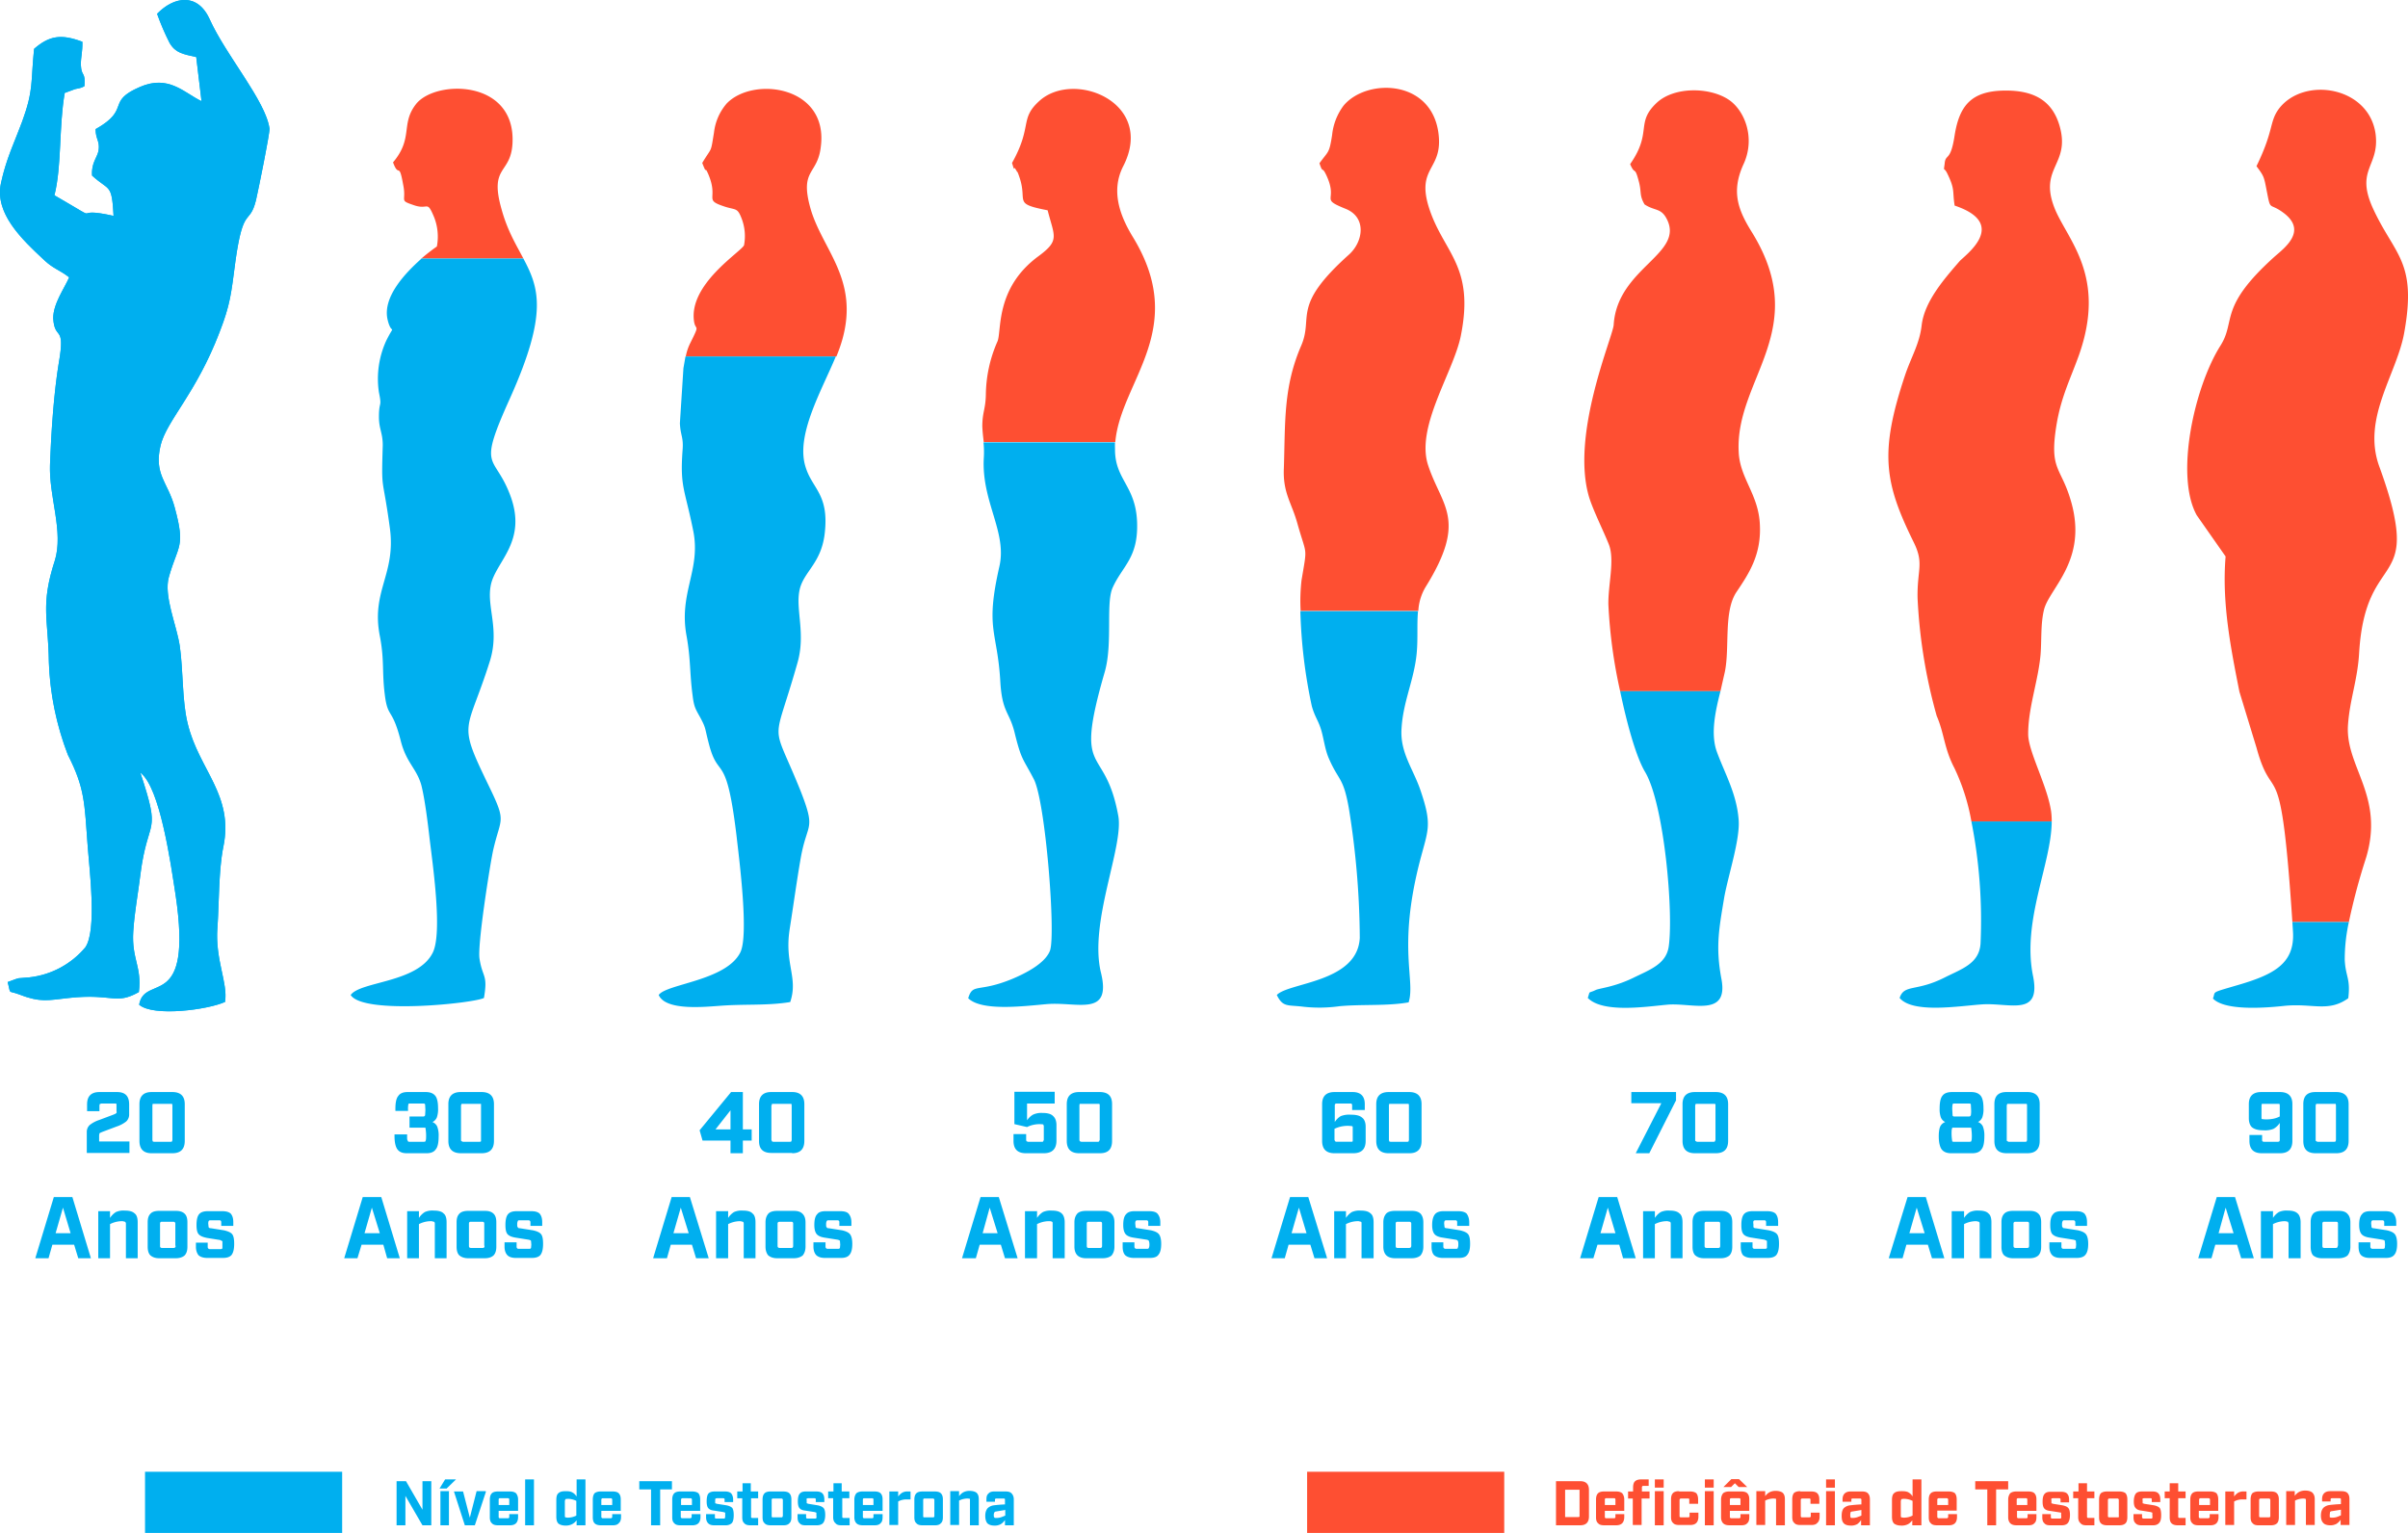 <svg xmlns="http://www.w3.org/2000/svg" width="100%" height="100%" fill-rule="evenodd" clip-rule="evenodd" image-rendering="optimizeQuality" shape-rendering="geometricPrecision" text-rendering="geometricPrecision" version="1.1" viewBox="0 0 8.185 5.212" xml:space="preserve">
  <defs>
    <style type="text/css">
      .fil1{fill:#00afef}
    </style>
    <clipPath id="id0">
      <path d="M.766 3.406c-.057.027-.245.052-.293.01.019-.108.183.028.124-.372-.017-.11-.053-.367-.12-.417.073.22.026.144 0 .348-.008.065-.02.128-.024.192-.006.094.03.12.019.206-.08.045-.088.004-.237.02-.073.008-.098.016-.17-.012-.04-.015-.027.003-.039-.042l.027-.01.01-.003.037-.003a.29.29 0 0 0 .19-.102c.04-.058.014-.263.008-.345-.011-.145-.009-.195-.067-.309a.971.971 0 0 1-.065-.318c-.002-.146-.029-.19.02-.342.031-.1-.02-.216-.016-.328.004-.11.013-.243.03-.346.023-.132-.014-.073-.019-.15C.18 1.033.22.979.235.943.205.919.182.914.152.886.072.812-.018.725.003.624.021.54.048.487.075.414.115.305.104.28.116.166.168.121.208.115.28.142.281.176.274.197.275.222c.002.04.016.02.012.071C.275.3.268.3.255.303L.247.306.22.316C.2.431.21.566.185.664c.185.107.04.034.201.07C.38.622.372.651.313.597.31.554.33.537.335.512.34.479.325.474.325.439.446.371.359.346.475.296c.098-.043.15.019.21.048L.667.194C.622.184.597.18.577.147a.833.833 0 0 1-.043-.1C.59-.011.671-.027.713.066c.055.122.19.277.203.371C.918.45.878.647.87.681.848.769.827.695.8.89c-.014.107-.017.145-.054.24-.08.209-.179.299-.2.384-.024.1.025.125.048.212.037.136.011.126-.02.236-.018.064.026.162.037.234.012.084.008.188.027.264.038.158.158.243.121.42-.016.08-.014.19-.02.275-.008.107.036.188.026.25zM.494 5.004h.669v.208h-.67v-.208zm.942.032h.03v.15h-.03l-.058-.1v.1h-.03v-.15h.032l.056.097v-.097zm.083.025h-.025l.019-.031h.037l-.031.03zm.007.01v.115h-.029V5.07h.03zm.126 0l-.038.115H1.58l-.037-.115h.031l.023.089.023-.09h.03zm.043.066v.02c0 .003.001.005.004.005h.028c.003 0 .004-.002.004-.005v-.009h.03v.01c0 .01-.003.017-.007.021-.005.005-.012.007-.021.007h-.04c-.01 0-.017-.002-.021-.007-.005-.004-.007-.011-.007-.02v-.06c0-.01.002-.017.007-.022.004-.004.011-.006.021-.006h.04c.01 0 .016.002.021.006.004.005.007.012.007.021v.039h-.066zm.032-.043h-.028c-.003 0-.004.002-.004.005v.018h.036v-.018c0-.003-.001-.005-.004-.005zm.058-.064h.03v.156h-.03V5.03zm.138.04c.01 0 .017.001.022.004.006.003.01.007.015.014V5.03h.03v.156h-.03v-.017a.046.046 0 0 1-.015.013.047.047 0 0 1-.022.005c-.012 0-.02-.003-.025-.007-.005-.005-.007-.013-.007-.023V5.1c0-.011.002-.019.007-.023.005-.005.013-.007.025-.007zm-.003.033v.05c0 .003 0 .005.002.006l.007.001a.065.065 0 0 0 .03-.007v-.05a.066.066 0 0 0-.03-.007l-.007.001-.002.006zm.124.034v.02c0 .003.002.005.005.005h.027c.003 0 .005-.002.005-.005v-.009h.03v.01c0 .01-.003.017-.008.021-.004.005-.011.007-.02.007h-.04c-.01 0-.017-.002-.022-.007-.004-.004-.006-.011-.006-.02v-.06c0-.01.002-.017.006-.022.005-.004.012-.006.021-.006h.04c.01 0 .017.002.021.006.005.005.007.012.007.021v.039h-.066zm.032-.043h-.027c-.003 0-.005.002-.005.005v.018h.037v-.018c0-.003-.002-.005-.005-.005zm.208-.03h-.04v.122h-.031v-.122h-.04v-.028h.111v.028zm.03.073v.02c0 .003.002.005.005.005h.027c.003 0 .005-.002.005-.005v-.009h.03v.01c0 .01-.003.017-.007.021-.005.005-.012.007-.021.007h-.04c-.01 0-.017-.002-.021-.007-.005-.004-.007-.011-.007-.02v-.06c0-.01.002-.017.007-.022.004-.004.011-.006.02-.006h.04c.01 0 .017.002.022.006.004.005.006.012.006.021v.039h-.066zm.032-.043H2.32c-.003 0-.005.002-.005.005v.018h.037v-.018c0-.003-.002-.005-.005-.005zm.117.013v-.009c0-.003-.002-.004-.005-.004h-.022l-.004.001a.017.017 0 0 0-.001.007v.009l.006.002.032.005c.01.002.016.005.02.009.003.004.005.012.005.024 0 .013-.002.022-.006.027-.005.005-.012.008-.021.008h-.039c-.01 0-.016-.002-.021-.007-.004-.004-.007-.011-.007-.02v-.011h.03v.01c0 .003 0 .005.004.005h.027c.001 0 .003 0 .003-.002a.02.02 0 0 0 .001-.008v-.01l-.006-.002-.032-.005c-.01-.001-.016-.004-.02-.009-.003-.004-.005-.011-.005-.022 0-.013.002-.022.006-.027.005-.005.012-.007.022-.007h.034c.01 0 .016.002.021.006.004.005.007.012.007.021v.009h-.03zm.09-.013v.063c0 .003.001.004.004.004h.02v.025h-.026c-.01 0-.017-.002-.021-.007-.005-.004-.007-.011-.007-.02v-.065h-.017v-.023h.018v-.028h.028v.028h.025v.023h-.024zm.068-.023h.041c.01 0 .017.002.021.006.005.005.007.012.007.021v.06c0 .01-.002.017-.007.021-.004.005-.011.007-.02.007H2.62c-.01 0-.017-.002-.021-.007-.005-.004-.007-.011-.007-.02v-.06c0-.01.002-.017.007-.022.004-.004.011-.006.02-.006zm.04.085V5.1c0-.003-.002-.005-.005-.005h-.029c-.003 0-.004.002-.004.005v.055c0 .003.001.004.004.004h.029c.003 0 .004-.001.004-.004zm.112-.05v-.008c0-.003-.002-.004-.005-.004h-.022l-.004.001a.017.017 0 0 0 0 .007v.009l.006.002.031.005c.01.002.016.005.02.009.004.004.006.012.006.024 0 .013-.003.022-.007.027-.004.005-.012.008-.021.008h-.039c-.01 0-.016-.002-.02-.007-.005-.004-.007-.011-.007-.02v-.011h.029v.01c0 .003.001.005.004.005h.027c.002 0 .003 0 .004-.002a.02.02 0 0 0 0-.008v-.01l-.006-.002-.032-.005c-.01-.001-.016-.004-.02-.009-.003-.004-.005-.011-.005-.022 0-.013.002-.022.007-.027.004-.005.011-.007.02-.007h.035c.01 0 .017.002.021.006.005.005.007.012.007.021v.009h-.03zm.09-.012v.063c0 .003.001.004.005.004h.02v.025H2.86c-.01 0-.016-.002-.02-.007-.005-.004-.008-.011-.008-.02v-.065h-.017v-.023h.018v-.028h.028v.028h.026v.023h-.025zm.07.043v.02c0 .003.001.005.005.005h.027c.003 0 .004-.002.004-.005v-.009H3v.01c0 .01-.002.017-.007.021-.004.005-.011.007-.02.007h-.04c-.01 0-.017-.002-.022-.007-.004-.004-.007-.011-.007-.02v-.06c0-.01.003-.017.007-.022.005-.004.012-.006.021-.006h.04c.01 0 .017.002.021.006.005.005.007.012.007.021v.039h-.066zm.032-.043h-.027c-.004 0-.005.002-.005.005v.018h.036v-.018c0-.003-.001-.005-.004-.005zm.13.004H3.08a.058.058 0 0 0-.027.007v.08h-.03v-.114h.03v.017a.05.05 0 0 1 .014-.013.036.036 0 0 1 .019-.004h.009v.027zm.041-.027h.041c.01 0 .017.002.021.006.005.005.007.012.007.021v.06c0 .01-.002.017-.007.021-.004.005-.011.007-.02.007h-.042c-.01 0-.017-.002-.021-.007-.005-.004-.007-.011-.007-.02v-.06c0-.01.002-.017.007-.022.004-.004.011-.006.021-.006zm.04.085V5.1c0-.003-.002-.005-.005-.005h-.029c-.003 0-.004.002-.004.005v.055c0 .003.001.004.004.004h.029c.003 0 .005-.001.005-.004zm.084-.085v.016a.047.047 0 0 1 .014-.013.045.045 0 0 1 .022-.005c.011 0 .02.003.024.007.005.005.007.012.007.022v.088h-.03V5.1v-.004l-.007-.001a.064.064 0 0 0-.03.007v.083h-.03V5.07h.03zm.12 0h.038c.01 0 .016.002.02.006.005.005.008.012.008.021v.088h-.03v-.018a.05.05 0 0 1-.014.014.042.042 0 0 1-.022.005c-.011 0-.019-.003-.024-.008-.004-.005-.007-.013-.007-.025 0-.012.003-.02.008-.026a.037.037 0 0 1 .022-.01.443.443 0 0 1 .037-.003v-.016c0-.003-.001-.004-.005-.004h-.024c-.003 0-.005.001-.005.004v.007h-.029v-.008c0-.01.002-.016.007-.02.004-.005.011-.007.02-.007zm.036.063l-.03.005c-.003 0-.005.002-.006.003-.001.002-.002.004-.002.009 0 .004 0 .007.002.008 0 .002.003.002.006.002a.05.05 0 0 0 .021-.004.198.198 0 0 0 .01-.004v-.02zm4.376-1.999h.192a.585.585 0 0 0-.014.129c.003.058.02.062.012.13-.068.049-.122.016-.218.026-.073.008-.203.016-.242-.025.01-.025-.01-.018.075-.043.13-.037.204-.074.197-.185l-.002-.032zm-1.091-.342h.273c-.001.144-.101.336-.064.523.03.144-.08.092-.174.099-.074.005-.234.032-.279-.022.016-.048.056-.02.154-.07.058-.029.116-.047.121-.114a1.74 1.74 0 0 0-.031-.416zM5.507 2.35h.341c-.017.067-.034.143-.013.204.027.075.069.145.075.236.004.067-.035.184-.049.26-.018.108-.03.169-.01.277.026.134-.1.081-.184.089-.068.006-.218.03-.27-.023.009-.027 0-.014.027-.027.012-.006.064-.01.129-.042.055-.027.11-.046.119-.105.017-.115-.015-.484-.08-.594-.03-.05-.061-.16-.085-.275zM4.42 2.078h.4c-.005.051.002.11-.008.17-.012.077-.043.145-.048.228-.006.083.04.138.065.213.04.118.025.132-.003.24-.076.295-.014.404-.038.479-.073.013-.157.006-.234.013a.497.497 0 0 1-.123.002c-.054-.007-.07.003-.091-.04.04-.043.274-.042.282-.194a2.844 2.844 0 0 0-.037-.44c-.019-.108-.034-.092-.068-.17-.013-.03-.016-.06-.025-.093-.01-.036-.022-.046-.033-.085a1.748 1.748 0 0 1-.039-.323zm-1.077-.574h.447a.282.282 0 0 0 0 .022c-.001.105.07.124.075.248.005.123-.05.15-.083.224-.024.053.001.19-.027.287-.107.369 0 .237.046.488.02.104-.1.362-.059.533.038.154-.081.099-.184.108-.079.007-.221.025-.267-.02.016-.053.033-.018.148-.065.048-.02.114-.054.13-.097.02-.054-.015-.506-.055-.583-.038-.073-.042-.063-.066-.161-.018-.07-.042-.066-.048-.173-.01-.171-.052-.174-.003-.389.027-.117-.061-.22-.053-.368a.33.33 0 0 0-.001-.054zM2.33 1.212h.511c-.048.116-.137.267-.103.375.022.074.079.092.066.22-.01.108-.072.135-.086.198-.015.067.022.15-.008.251-.083.293-.09.183.01.43.055.14.024.107.002.23-.014.08-.025.162-.038.244-.018.118.03.164.002.247-.08.013-.154.006-.242.013-.056.004-.182.016-.205-.037.026-.038.228-.048.277-.144.03-.057-.003-.314-.012-.393-.036-.303-.062-.185-.096-.323-.013-.05-.008-.046-.027-.082-.017-.031-.022-.036-.027-.078-.01-.075-.006-.12-.02-.199-.028-.147.048-.224.023-.356-.029-.146-.046-.15-.037-.276.004-.046-.007-.05-.009-.093l.012-.187.007-.04zM1.433.879h.346c.053.1.084.186-.045.474-.112.248-.056.187-.002.325.065.164-.049.231-.064.313-.014.073.03.147-.002.254-.08.255-.114.201-.003.43.06.124.039.102.013.217-.01.046-.054.322-.046.368.01.065.029.052.015.133-.033.018-.41.058-.453-.01.033-.047.228-.041.279-.144.034-.068-.001-.305-.011-.39-.006-.052-.016-.133-.028-.18-.016-.056-.05-.075-.069-.147-.03-.119-.045-.078-.055-.16-.01-.077-.001-.118-.017-.2-.03-.154.056-.21.034-.368-.025-.184-.029-.115-.024-.28 0-.043-.013-.055-.013-.097 0-.055.011-.03 0-.083a.311.311 0 0 1 .025-.176c.032-.064.019-.013.005-.069-.02-.078.06-.161.115-.21zM.338 3.778v-.02l.001-.004.005-.002h.047c.002 0 .004 0 .005.002v.024a.01.01 0 0 1 0 .006l-.004.003-.007.003-.048.018a.106.106 0 0 0-.032.017.032.032 0 0 0-.01.025v.07H.44v-.039H.337V3.86l.001-.006a.007.007 0 0 1 .004-.003l.007-.003.048-.018a.105.105 0 0 0 .032-.017.032.032 0 0 0 .01-.025v-.033c0-.028-.013-.042-.041-.042h-.06c-.028 0-.042.014-.042.042v.023h.042zm.25.143H.515c-.027 0-.041-.014-.041-.042v-.125c0-.027.014-.041.041-.041h.071c.028 0 .042.014.042.041v.125c0 .028-.014.042-.042.042zm-.07-.163v.118l.001.004c0 .001.002.002.005.002H.58c.003 0 .004 0 .005-.002l.001-.004v-.118l-.001-.005H.519l-.001.005zm-.266.474H.178l-.013.046H.12l.063-.208h.063l.063.208H.266l-.014-.046zM.24 4.193l-.026-.087-.025.087H.24zm.134-.076v.024a.065.065 0 0 1 .02-.02.063.063 0 0 1 .03-.005c.016 0 .027.003.034.01.007.005.01.016.01.03v.122h-.04V4.16c0-.003-.002-.005-.003-.006l-.008-.002a.09.09 0 0 0-.043.01v.116h-.04v-.16h.04zm.167 0h.057c.013 0 .023.003.03.01.006.006.009.015.009.029v.083c0 .013-.003.023-.01.03-.006.005-.016.009-.029.009H.541c-.014 0-.023-.004-.03-.01-.006-.006-.009-.016-.009-.029v-.083c0-.014.003-.023.01-.03.006-.006.015-.009.029-.009zm.055.118V4.16c0-.004-.003-.006-.007-.006H.55c-.004 0-.006.002-.006.006v.076c0 .005.002.007.007.007h.04c.003 0 .006-.002.006-.007zm.156-.067v-.012c0-.005-.002-.007-.006-.007H.715c-.003 0-.005.001-.006.003a.023.023 0 0 0-.001.01l.001.01c.001.003.004.004.008.004l.044.007c.013.003.023.007.028.013.005.006.007.017.007.033 0 .018-.003.03-.009.038-.006.007-.016.01-.03.01H.705c-.013 0-.023-.003-.03-.009C.67 4.262.666 4.252.666 4.24v-.015h.04v.015c0 .004.003.007.007.007H.75c.003 0 .005-.001.006-.003v-.011-.013l-.008-.004-.044-.007C.689 4.206.68 4.202.675 4.196.67 4.19.668 4.18.668 4.165c0-.018.003-.03.009-.037.006-.007.016-.01.03-.01h.047c.013 0 .023.002.03.008.006.007.009.016.009.03v.012h-.04zm.632-.311a.16.16 0 0 0 0 .017l.003.007.003.001h.052l.004-.001.002-.007a.16.16 0 0 0-.002-.04H1.392v-.038h.048c.002 0 .004-.002.005-.004l.001-.018-.001-.019c-.001-.002-.003-.003-.005-.003h-.048c-.002 0-.003 0-.004.003a.082.082 0 0 0-.001.019v.003h-.043V3.77c0-.021.003-.036.01-.044.006-.009.017-.013.031-.013h.062c.015 0 .025.004.032.012.007.008.01.023.01.043a.084.084 0 0 1-.004.031.031.031 0 0 1-.015.016.03.03 0 0 1 .016.015.084.084 0 0 1 .005.033c0 .022-.003.037-.01.045-.006.009-.017.013-.031.013h-.067c-.015 0-.025-.004-.032-.013-.006-.008-.01-.023-.01-.045v-.006h.043zm.253.064h-.07c-.029 0-.043-.014-.043-.042v-.125c0-.027.014-.041.042-.041h.071c.028 0 .042.014.042.041v.125c0 .028-.014.042-.042.042zm-.07-.163v.118c0 .002 0 .003.002.004l.004.002h.057c.002 0 .004 0 .005-.002v-.122-.005h-.066l-.002.005zm-.264.474h-.074l-.014.046H1.17l.063-.208h.063l.063.208h-.043l-.013-.046zm-.012-.039l-.027-.087-.025.087h.052zm.133-.076v.024a.065.065 0 0 1 .02-.02.063.063 0 0 1 .031-.005c.015 0 .027.003.033.01.007.005.01.016.01.03v.122h-.04V4.16c0-.003-.001-.005-.003-.006l-.008-.002a.09.09 0 0 0-.043.01v.116h-.04v-.16h.04zm.167 0h.057c.014 0 .023.003.03.01.006.006.009.015.009.029v.083c0 .013-.003.023-.01.03-.006.005-.015.009-.029.009h-.057c-.013 0-.023-.004-.03-.01-.006-.006-.009-.016-.009-.029v-.083c0-.014.003-.023.01-.03.006-.006.016-.009.029-.009zm.055.118V4.16c0-.004-.002-.006-.007-.006H1.6c-.004 0-.006.002-.006.006v.076c0 .005.002.007.007.007h.04c.004 0 .006-.002.006-.007zm.157-.067v-.012c0-.005-.003-.007-.007-.007h-.031c-.003 0-.005.001-.005.003a.023.023 0 0 0-.002.01c0 .005 0 .01.002.01 0 .003.003.004.007.004l.044.007c.014.003.023.007.028.013.005.006.007.017.007.033 0 .018-.003.03-.009.038-.006.007-.016.01-.03.01h-.053c-.013 0-.023-.003-.029-.009-.006-.006-.01-.016-.01-.029v-.015h.041v.015c0 .004.002.007.007.007H1.8c.002 0 .004-.001.005-.003l.001-.011-.001-.013c-.001-.002-.004-.003-.008-.004l-.044-.007c-.013-.002-.023-.006-.028-.012-.005-.006-.007-.016-.007-.031 0-.018.003-.03.009-.037.006-.007.016-.01.03-.01h.047c.014 0 .023.002.03.008.006.007.009.016.009.03v.012h-.04zm.752-.29h-.03v.043h-.042v-.043h-.095l-.01-.035.107-.13h.04v.127h.03v.038zm-.123-.038h.051v-.065l-.051.065zm.26.08h-.07c-.028 0-.042-.013-.042-.04v-.126c0-.027.014-.041.041-.041h.072c.027 0 .041.014.041.041v.125c0 .028-.014.042-.041.042zm-.07-.162v.118l.002.004c0 .001.002.002.005.002h.056c.003 0 .004 0 .005-.002l.001-.004v-.118l-.001-.005h-.066l-.001.005zm-.27.474H2.28l-.013.046H2.22l.063-.208h.062l.064.208h-.043l-.014-.046zm-.011-.039l-.027-.087-.025.087h.052zm.134-.076v.024a.065.065 0 0 1 .02-.02.063.063 0 0 1 .03-.005c.016 0 .027.003.033.01.007.005.01.016.01.03v.122h-.04V4.16c0-.003-.001-.005-.003-.006l-.008-.002a.09.09 0 0 0-.042.01v.116h-.041v-.16h.04zm.166 0h.057c.014 0 .023.003.03.01.006.006.01.015.01.029v.083c0 .013-.004.023-.01.03-.007.005-.016.009-.03.009h-.057c-.013 0-.023-.004-.03-.01-.005-.006-.009-.016-.009-.029v-.083c0-.014.004-.023.01-.03.006-.006.016-.009.03-.009zm.055.118V4.16c0-.004-.002-.006-.006-.006h-.04c-.004 0-.007.002-.007.006v.076c0 .005.003.007.007.007h.04c.004 0 .006-.002.006-.007zm.157-.067v-.012c0-.005-.002-.007-.007-.007h-.031c-.003 0-.004.001-.005.003a.023.023 0 0 0-.002.01c0 .005 0 .01.002.01 0 .003.003.004.007.004l.045.007c.013.003.022.007.027.013.005.006.008.017.008.033 0 .018-.003.03-.01.038-.006.007-.015.01-.029.01h-.053c-.014 0-.023-.003-.03-.009-.006-.006-.01-.016-.01-.029v-.015h.041v.015c0 .004.003.007.007.007h.037c.002 0 .004-.001.005-.003l.001-.011-.001-.013c-.001-.002-.004-.003-.008-.004l-.044-.007c-.013-.002-.022-.006-.027-.012-.005-.006-.008-.016-.008-.031 0-.018.003-.03.01-.037.005-.007.015-.01.029-.01h.048c.013 0 .023.002.029.008.006.007.01.016.01.03v.012h-.041zm.638-.416v.057a.064.064 0 0 1 .02-.019.066.066 0 0 1 .032-.006c.017 0 .029.003.036.01.008.007.012.017.012.032v.052c0 .029-.015.043-.043.043h-.061c-.028 0-.042-.014-.042-.042v-.023h.043v.02l.001.004.005.002h.048c.002 0 .004 0 .004-.002l.002-.004v-.048l-.002-.005a.095.095 0 0 0-.055.009l-.043-.01v-.11h.137v.04H3.49zm.248.169h-.071c-.028 0-.042-.014-.042-.042v-.125c0-.027.014-.041.042-.041h.07c.029 0 .042.014.042.041v.125c0 .028-.013.042-.041.042zm-.07-.163v.118l.001.004.005.002h.057c.002 0 .003 0 .004-.002l.002-.004v-.118c0-.002 0-.004-.002-.005H3.67l-.001.005zm-.266.474H3.33l-.013.046H3.27l.063-.208h.062l.064.208h-.043l-.014-.046zm-.012-.039l-.027-.087-.024.087h.051zm.134-.076v.024a.065.065 0 0 1 .02-.02.063.063 0 0 1 .03-.005c.016 0 .027.003.034.01.006.005.01.016.01.03v.122h-.041V4.16c0-.003 0-.005-.002-.006s-.004-.002-.009-.002a.09.09 0 0 0-.042.01v.116h-.041v-.16h.04zm.166 0h.058c.013 0 .023.003.029.01.006.006.01.015.01.029v.083c0 .013-.004.023-.01.03-.006.005-.016.009-.03.009h-.057c-.013 0-.023-.004-.029-.01-.006-.006-.01-.016-.01-.029v-.083c0-.014.004-.023.01-.03.006-.006.016-.009.03-.009zm.055.118V4.16c0-.004-.002-.006-.006-.006H3.7c-.004 0-.006.002-.006.006v.076c0 .005.002.007.006.007h.04c.004 0 .006-.002.006-.007zm.157-.067v-.012c0-.005-.002-.007-.007-.007h-.03c-.003 0-.005.001-.006.003a.023.023 0 0 0-.001.01l.001.01c.001.003.004.004.008.004l.044.007c.013.003.022.007.027.013.005.006.008.017.008.033 0 .018-.003.03-.01.038-.005.007-.015.01-.029.01h-.053c-.013 0-.023-.003-.03-.009-.006-.006-.009-.016-.009-.029v-.015h.04v.015c0 .004.003.007.007.007H3.9c.003 0 .004-.001.005-.003s.002-.005.002-.011c0-.007-.001-.01-.002-.013-.001-.002-.003-.003-.007-.004l-.045-.007c-.013-.002-.022-.006-.027-.012-.005-.006-.008-.016-.008-.031 0-.018.003-.03.01-.037.006-.007.015-.01.029-.01h.048c.013 0 .023.002.029.008.006.007.01.016.01.03v.012h-.041zm.693-.394v-.016c0-.004-.002-.006-.005-.006h-.048c-.004 0-.006.002-.006.006v.057a.06.06 0 0 1 .02-.02.078.078 0 0 1 .035-.005c.018 0 .03.003.038.01.008.006.012.017.012.031v.048c0 .028-.014.042-.042.042h-.064c-.028 0-.042-.014-.042-.042v-.125c0-.027.014-.041.042-.041h.062c.027 0 .041.014.041.041v.02h-.043zm-.06.063v.039l.002.004c.001.001.002.002.005.002h.05c.002 0 .004 0 .005-.002v-.046c0-.003 0-.004-.002-.005a.103.103 0 0 0-.06.009zm.255.084H4.72c-.028 0-.042-.014-.042-.042v-.125c0-.027.014-.041.042-.041h.07c.028 0 .042.014.042.041v.125c0 .028-.014.042-.041.042zm-.07-.163v.118l.001.004c0 .001.002.002.005.002h.056c.003 0 .004 0 .005-.002l.001-.004v-.118l-.001-.005h-.066l-.001.005zm-.268.474H4.38l-.013.046h-.045l.063-.208h.062l.064.208h-.043l-.014-.046zm-.012-.039l-.026-.087-.025.087h.051zm.134-.076v.024a.065.065 0 0 1 .02-.02.063.063 0 0 1 .03-.005c.016 0 .027.003.034.01.007.005.01.016.01.03v.122h-.041V4.16c0-.003 0-.005-.002-.006l-.008-.002a.09.09 0 0 0-.043.01v.116h-.04v-.16h.04zm.167 0h.057c.013 0 .023.003.03.01.005.006.009.015.009.029v.083c0 .013-.004.023-.01.03-.006.005-.016.009-.03.009h-.056c-.014 0-.024-.004-.03-.01-.006-.006-.01-.016-.01-.029v-.083c0-.014.004-.023.01-.03.006-.006.016-.009.03-.009zm.055.118V4.16c0-.004-.003-.006-.007-.006h-.04c-.004 0-.006.002-.006.006v.076c0 .005.002.007.006.007h.04c.004 0 .007-.002.007-.007zm.156-.067v-.012c0-.005-.002-.007-.006-.007h-.032c-.002 0-.004.001-.005.003a.023.023 0 0 0-.001.01l.001.01c.001.003.004.004.008.004l.044.007c.013.003.023.007.028.013.005.006.007.017.007.033 0 .018-.003.03-.01.038-.005.007-.015.01-.028.01h-.054c-.013 0-.023-.003-.03-.009-.006-.006-.009-.016-.009-.029v-.015h.04v.015c0 .004.003.007.007.007h.037c.003 0 .005-.001.005-.003.001-.002.002-.005.002-.011 0-.007 0-.01-.002-.013 0-.002-.003-.003-.007-.004l-.044-.007c-.014-.002-.023-.006-.028-.012-.005-.006-.008-.016-.008-.031 0-.018.004-.03.01-.037.006-.007.016-.01.03-.01h.047c.013 0 .023.002.03.008.005.007.009.016.009.03v.012h-.04zm.743-.425l-.09.178H5.56l.087-.17h-.102v-.038h.152v.03zm.136.178h-.071c-.028 0-.042-.014-.042-.042v-.125c0-.027.014-.041.042-.041h.071c.028 0 .042.014.042.041v.125c0 .028-.014.042-.042.042zm-.07-.163v.118c0 .002 0 .003.002.004l.004.002h.057c.002 0 .004 0 .004-.002l.002-.004v-.118c0-.002 0-.004-.002-.005h-.065l-.002.005zm-.258.474H5.43l-.014.046h-.045l.063-.208h.063l.063.208h-.043l-.013-.046zm-.013-.039l-.026-.087-.025.087h.051zm.134-.076v.024a.065.065 0 0 1 .02-.02.063.063 0 0 1 .03-.005c.016 0 .027.003.034.01.007.005.01.016.01.03v.122h-.04V4.16c0-.003-.001-.005-.003-.006l-.008-.002a.09.09 0 0 0-.043.01v.116h-.04v-.16h.04zm.167 0h.057c.013 0 .023.003.03.01.006.006.009.015.009.029v.083c0 .013-.003.023-.01.03-.006.005-.016.009-.029.009h-.057c-.014 0-.023-.004-.03-.01-.006-.006-.009-.016-.009-.029v-.083c0-.014.003-.023.01-.03.006-.006.015-.009.029-.009zm.055.118V4.16c0-.004-.002-.006-.007-.006H5.8c-.004 0-.006.002-.006.006v.076c0 .005.002.007.007.007h.04c.004 0 .006-.002.006-.007zm.156-.067v-.012c0-.005-.002-.007-.006-.007h-.031c-.003 0-.005.001-.006.003a.023.023 0 0 0 0 .01v.01c.002.003.004.004.008.004l.044.007c.014.003.023.007.028.013.005.006.007.017.007.033 0 .018-.003.03-.009.038-.006.007-.016.01-.03.01h-.053c-.013 0-.023-.003-.03-.009-.005-.006-.008-.016-.008-.029v-.015h.04v.015c0 .004.002.007.007.007H6c.003 0 .005-.001.006-.003v-.011-.013l-.008-.004-.044-.007c-.014-.002-.023-.006-.028-.012-.005-.006-.007-.016-.007-.031 0-.018.003-.03.009-.037.006-.007.016-.01.03-.01h.047c.013 0 .023.002.03.008.006.007.009.016.009.03v.012h-.04zm.721-.353a.03.03 0 0 1 .016.015.085.085 0 0 1 .005.033c0 .022-.003.037-.01.045-.006.009-.017.013-.031.013h-.072c-.014 0-.025-.004-.032-.013-.006-.008-.01-.023-.01-.045 0-.015.002-.026.005-.033a.03.03 0 0 1 .017-.015.031.031 0 0 1-.015-.016.084.084 0 0 1-.004-.03c0-.021.003-.036.01-.044.006-.008.017-.012.032-.012H6.7c.015 0 .025.004.032.012.007.008.01.023.01.043a.083.083 0 0 1-.004.031.031.031 0 0 1-.015.016zm-.03-.063h-.052c-.003 0-.004 0-.005.003a.082.082 0 0 0-.001.019l.001.018c0 .002.002.004.005.004h.052c.002 0 .004-.002.005-.004a.08.08 0 0 0 .001-.018l-.001-.019c0-.002-.003-.003-.005-.003zm-.055.13h.057l.004-.001.002-.007a.164.164 0 0 0-.002-.04h-.064l-.002.007a.16.16 0 0 0 .002.04l.003.001zm.252.039h-.07c-.029 0-.042-.014-.042-.042v-.125c0-.027.013-.041.041-.041h.071c.028 0 .042.014.042.041v.125c0 .028-.014.042-.042.042zm-.07-.163v.118c0 .002 0 .003.002.004l.004.002h.057c.002 0 .004 0 .005-.002l.001-.004v-.118l-.001-.005h-.066l-.002.005zm-.267.474H6.48l-.013.046H6.42l.064-.208h.062l.063.208h-.042l-.014-.046zm-.012-.039l-.027-.087-.025.087h.052zm.134-.076v.024a.065.065 0 0 1 .02-.02.063.063 0 0 1 .03-.005c.015 0 .027.003.033.01.007.005.01.016.01.03v.122h-.04V4.16c0-.003-.001-.005-.003-.006l-.008-.002a.09.09 0 0 0-.042.01v.116h-.042v-.16h.042zm.166 0h.057c.014 0 .023.003.03.01.006.006.009.015.009.029v.083c0 .013-.003.023-.01.03-.006.005-.015.009-.029.009h-.057c-.013 0-.023-.004-.03-.01-.006-.006-.009-.016-.009-.029v-.083c0-.014.003-.023.01-.03.006-.006.016-.009.029-.009zm.055.118V4.16c0-.004-.002-.006-.007-.006h-.04c-.003 0-.006.002-.006.006v.076c0 .005.003.007.007.007h.04c.004 0 .006-.002.006-.007zm.157-.067v-.012c0-.005-.003-.007-.007-.007h-.031c-.003 0-.004.001-.005.003a.023.023 0 0 0-.002.01c0 .005 0 .01.002.01 0 .003.003.004.007.004l.045.007c.013.003.022.007.027.013.005.006.008.017.008.033 0 .018-.003.03-.01.038-.006.007-.016.01-.03.01h-.053c-.013 0-.023-.003-.029-.009-.006-.006-.01-.016-.01-.029v-.015h.041v.015c0 .004.002.007.007.007h.037c.002 0 .004-.001.005-.003l.001-.011-.001-.013c-.001-.002-.004-.003-.008-.004l-.044-.007c-.013-.002-.022-.006-.028-.012-.005-.006-.007-.016-.007-.031 0-.018.003-.03.01-.037.005-.007.015-.01.029-.01h.047c.014 0 .023.002.03.008.006.007.009.016.009.03v.012h-.04zm.635-.308v.016c0 .004.002.006.006.006h.048c.004 0 .006-.002.006-.006v-.058a.06.06 0 0 1-.021.02.077.077 0 0 1-.034.005c-.018 0-.03-.003-.039-.01-.007-.006-.011-.017-.011-.031v-.048c0-.027.014-.041.042-.041h.064c.028 0 .042.014.042.041v.125c0 .028-.014.042-.042.042h-.062c-.028 0-.042-.014-.042-.042v-.02h.043zm.06-.064v-.038l-.001-.005h-.06l-.001.005V3.8c0 .003 0 .004.002.005l.012.001c.02 0 .035-.003.048-.01zm.192.125h-.07c-.029 0-.042-.014-.042-.042v-.125c0-.027.013-.041.041-.041h.071c.028 0 .042.014.042.041v.125c0 .028-.014.042-.042.042zm-.07-.163v.118c0 .002 0 .003.002.004l.004.002h.057c.002 0 .004 0 .005-.002l.001-.004v-.118l-.001-.005h-.066l-.002.005zm-.267.474H7.53l-.013.046h-.045l.063-.208h.062l.064.208h-.043l-.014-.046zm-.012-.039l-.027-.087-.024.087h.05zm.134-.076v.024a.065.065 0 0 1 .02-.02.063.063 0 0 1 .03-.005c.016 0 .027.003.034.01.006.005.01.016.01.03v.122h-.041V4.16l-.002-.006-.009-.002a.09.09 0 0 0-.042.01v.116h-.041v-.16h.04zm.166 0h.058c.013 0 .023.003.029.01.006.006.01.015.01.029v.083c0 .013-.004.023-.01.03-.006.005-.016.009-.03.009h-.057c-.013 0-.023-.004-.03-.01-.005-.006-.008-.016-.008-.029v-.083c0-.014.003-.023.009-.03.006-.006.016-.009.03-.009zm.055.118V4.16c0-.004-.002-.006-.006-.006H7.9c-.004 0-.006.002-.006.006v.076c0 .005.002.007.006.007h.04c.004 0 .006-.002.006-.007zm.157-.067v-.012c0-.005-.002-.007-.007-.007h-.03c-.004 0-.005.001-.006.003a.023.023 0 0 0-.001.01l.001.01c.001.003.003.004.007.004l.045.007c.013.003.022.007.027.013.005.006.008.017.008.033 0 .018-.003.03-.01.038-.006.007-.015.01-.029.01h-.053c-.014 0-.023-.003-.03-.009-.006-.006-.009-.016-.009-.029v-.015h.04v.015c0 .004.003.007.007.007h.037c.002 0 .004-.001.005-.003l.001-.011-.001-.013c-.001-.002-.004-.003-.008-.004l-.044-.007c-.013-.002-.022-.006-.027-.012-.005-.006-.008-.016-.008-.031 0-.018.003-.03.01-.037.005-.007.015-.01.029-.01h.048c.013 0 .023.002.029.008.006.007.01.016.01.03v.012h-.041z"/>
    </clipPath>
  </defs>
  <g id="Camada_x0020_1">
    <path fill="#fe4f32" d="M7.792 3.135c-.04-.605-.064-.381-.122-.593l-.058-.19c-.03-.151-.06-.303-.047-.46l-.098-.14c-.075-.135-.008-.436.08-.576.055-.086-.009-.129.184-.303.034-.03.114-.088.03-.15C7.715.689 7.718.717 7.707.66 7.695.6 7.698.603 7.67.565c.06-.123.043-.15.076-.195.085-.112.308-.076.329.087.013.108-.067.118-.012.245.074.166.154.182.109.43-.025.14-.144.289-.085.453.159.436-.045.266-.068.633-.005.093-.032.16-.038.247-.01.143.127.242.06.456a2.11 2.11 0 0 0-.057.214h-.192zm-1.091-.342a.704.704 0 0 0-.058-.182c-.035-.067-.034-.117-.06-.177a1.783 1.783 0 0 1-.065-.4c-.002-.098.023-.117-.013-.19-.1-.203-.117-.305-.03-.567.021-.063.05-.108.057-.172.01-.081.077-.157.128-.216.016-.019.172-.127-.016-.19-.008-.05.002-.053-.024-.107C6.607.564 6.606.588 6.61.557 6.613.52 6.63.553 6.644.46 6.66.36 6.7.31 6.811.308c.106-.002.166.037.19.121.037.131-.071.14-.018.277.042.108.18.23.083.503-.03.083-.06.14-.076.237-.025.155.016.14.05.26.057.198-.073.293-.092.366-.012.048-.008.104-.012.154-.008.09-.043.183-.042.272.001.056.061.167.076.25.003.014.004.03.004.045H6.7zm.272.02zm-.003.03zm-.002.015a1.543 1.543 0 0 0 0 0zm-.03.133zm-.016.074zm-.008.038zm-.005.204zm-1.395-.925zm-.007-.032a1.719 1.719 0 0 1-.04-.295c-.001-.068.022-.15.002-.203-.02-.05-.052-.113-.067-.16-.065-.213.08-.546.083-.587.012-.197.248-.242.178-.365-.019-.033-.04-.023-.073-.045-.019-.033-.009-.04-.02-.08-.014-.053-.012-.017-.029-.057.077-.11.016-.14.092-.21.059-.053.175-.052.24-.011.056.035.095.13.054.22-.044.095-.019.158.03.236.201.33-.06.496-.047.744.004.09.068.144.072.248.005.102-.038.166-.079.227-.045.066-.023.188-.04.272l-.015.066h-.341zm.319.151zm.001.017zm-1.406-.44a.623.623 0 0 1 .003-.105c.02-.12.018-.079-.014-.193-.02-.072-.05-.104-.046-.189.005-.157-.002-.275.059-.416.043-.1-.036-.132.163-.31.048-.044.06-.126-.012-.155-.092-.037-.022-.024-.067-.117-.014-.029-.01-.001-.022-.038.031-.043.033-.032.043-.096a.2.2 0 0 1 .039-.1c.08-.096.311-.09.324.11.007.107-.073.103-.036.23.048.16.16.2.11.445-.026.124-.155.31-.11.44.046.139.134.182-.01.413a.177.177 0 0 0-.024.08h-.4zm-1.077-.574c-.002-.017-.004-.032-.005-.054 0-.049.011-.058.012-.108a.459.459 0 0 1 .039-.18c.016-.033-.01-.181.14-.291.073-.054.054-.066.031-.156-.119-.023-.068-.028-.095-.11-.01-.03-.007-.016-.01-.023C3.44.553 3.453.597 3.44.554c.07-.125.025-.149.092-.21.117-.108.397.004.286.221-.042.082-.013.165.031.238.195.316-.04.492-.058.7h-.447zm.447.003v0zm0 .01zm-1.46-.305a.173.173 0 0 1 .015-.045c.035-.07.018-.04.013-.075-.018-.126.159-.235.17-.258a.167.167 0 0 0-.007-.088c-.016-.043-.02-.03-.063-.045-.068-.023-.015-.024-.052-.11-.014-.032-.002.01-.02-.037.034-.057.028-.03.04-.104A.183.183 0 0 1 2.47.352c.09-.094.347-.06.32.147-.011.097-.073.075-.035.21.04.14.166.24.108.446a.54.54 0 0 1-.02.057h-.51zm.402.292zm-.001.046zm.005.032zM1.406.904zM1.43.881c.03-.026.054-.042.055-.043a.18.18 0 0 0-.01-.101c-.025-.059-.018-.021-.07-.04C1.355.68 1.383.686 1.37.626 1.356.547 1.356.607 1.336.552c.07-.083.025-.13.078-.198.066-.084.34-.085.328.134-.006.106-.08.074-.037.224.02.073.05.121.074.167h-.346L1.43.881zm3.013 4.123h.67v.208h-.67v-.208zm.846.032h.082c.02 0 .03.01.03.03v.09c0 .02-.01.03-.03.03h-.082v-.15zm.03.122h.046l.004-.001V5.069v-.004H5.32v.093zm.136-.022v.021c0 .003.001.005.004.005h.028c.003 0 .004-.002.004-.005v-.009h.03v.01c0 .01-.003.017-.007.021-.005.005-.012.007-.021.007h-.04c-.01 0-.017-.002-.021-.007-.005-.004-.007-.011-.007-.02v-.06c0-.01.002-.017.007-.022.004-.004.011-.006.021-.006h.04c.01 0 .016.002.021.006.004.005.007.012.007.021v.039h-.066zm.032-.042h-.028c-.003 0-.004.002-.004.005v.018h.036v-.018c0-.003-.001-.005-.004-.005zm.118-.042h-.02c-.002 0-.004.002-.004.005v.014h.026v.024H5.58v.09h-.03v-.09h-.016v-.024h.017v-.013c0-.01.002-.017.006-.021.005-.005.012-.007.021-.007h.026v.022zm.05.006h-.03V5.03h.03v.028zm0 .013v.115h-.03V5.07h.03zm.053 0h.036c.01 0 .017.002.022.006.004.005.006.012.006.021v.015h-.03V5.1c0-.003 0-.005-.004-.005h-.024c-.003 0-.005.002-.005.005v.055c0 .003.002.004.005.004h.024c.003 0 .005-.001.005-.004v-.012h.03v.014c0 .01-.003.017-.007.021-.005.005-.012.007-.022.007h-.036c-.01 0-.017-.002-.021-.007-.005-.004-.007-.011-.007-.02v-.06c0-.01.002-.017.007-.022.004-.004.011-.006.02-.006zm.118-.013h-.031V5.03h.03v.028zm-.001.013v.115h-.03V5.07h.03zm.06-.015h-.027l.027-.027h.026l.028.027H5.91l-.013-.013-.013.013zm-.005.08v.021c0 .003.001.005.005.005h.027c.003 0 .004-.002.004-.005v-.009h.03v.01c0 .01-.002.017-.007.021-.004.005-.011.007-.02.007h-.04c-.01 0-.017-.002-.022-.007-.004-.004-.007-.011-.007-.02v-.06c0-.01.003-.017.007-.022.005-.004.012-.006.021-.006h.04c.01 0 .017.002.021.006.005.005.007.012.007.021v.039H5.88zm.032-.042h-.027c-.004 0-.005.002-.005.005v.018h.036v-.018c0-.003-.001-.005-.004-.005zM6 5.071v.016a.047.047 0 0 1 .014-.013.045.045 0 0 1 .022-.005c.011 0 .02.003.024.007.005.005.007.012.007.022v.088h-.03V5.1v-.004l-.007-.001a.064.064 0 0 0-.03.007v.083h-.03V5.07H6zm.12 0h.036c.01 0 .017.002.021.006.005.005.007.012.007.021v.015h-.03V5.1c0-.003 0-.005-.004-.005h-.024c-.003 0-.005.002-.005.005v.055c0 .003.002.004.005.004h.024c.003 0 .005-.001.005-.004v-.012h.03v.014c0 .01-.003.017-.008.021-.004.005-.011.007-.02.007h-.038c-.009 0-.016-.002-.02-.007-.005-.004-.007-.011-.007-.02v-.06c0-.01.002-.017.006-.022.005-.004.012-.006.021-.006zm.118-.013h-.031V5.03h.03v.028zm-.001.013v.115h-.03V5.07h.03zm.054 0h.038c.01 0 .016.002.02.006.005.005.007.012.007.021v.088h-.03v-.018a.05.05 0 0 1-.013.014.042.042 0 0 1-.022.005c-.011 0-.02-.003-.024-.008-.005-.005-.007-.013-.007-.025 0-.012.002-.02.007-.026a.037.037 0 0 1 .023-.01.443.443 0 0 1 .037-.003v-.016c0-.003-.002-.004-.005-.004h-.025c-.003 0-.004.001-.004.004v.007h-.03v-.008c0-.01.003-.016.007-.02.005-.005.012-.007.021-.007zm.036.063l-.03.005c-.004 0-.006.002-.007.003l-.001.009.001.008c.001.002.003.002.007.002a.05.05 0 0 0 .02-.004.198.198 0 0 0 .01-.004v-.02zm.137-.064c.01 0 .018.001.023.004.005.003.01.007.014.014V5.03h.03v.156H6.5v-.017a.046.046 0 0 1-.014.013.047.047 0 0 1-.023.005c-.012 0-.02-.003-.025-.007-.005-.005-.007-.013-.007-.023V5.1c0-.011.002-.019.007-.023.005-.005.013-.007.025-.007zm-.003.033v.05c0 .003 0 .005.002.006l.007.001a.065.065 0 0 0 .031-.007v-.05a.066.066 0 0 0-.031-.007l-.007.001-.002.006zm.124.033v.021c0 .003.002.005.005.005h.027c.003 0 .005-.002.005-.005v-.009h.03v.01c0 .01-.003.017-.007.021-.005.005-.012.007-.021.007h-.04c-.01 0-.017-.002-.021-.007-.005-.004-.007-.011-.007-.02v-.06c0-.01.002-.017.007-.022.004-.004.011-.006.02-.006h.04c.01 0 .017.002.022.006.004.005.006.012.006.021v.038h-.066zm.032-.042H6.59c-.003 0-.005.002-.005.005v.018h.037v-.018c0-.003-.002-.005-.005-.005zm.209-.03h-.041v.122h-.03v-.122h-.041v-.028h.112v.028zm.03.072v.021c0 .003.001.005.005.005h.027c.003 0 .004-.002.004-.005v-.009h.03v.01c0 .01-.002.017-.007.021-.004.005-.011.007-.02.007h-.04c-.01 0-.017-.002-.022-.007-.004-.004-.007-.011-.007-.02v-.06c0-.01.003-.017.007-.022.005-.004.012-.006.021-.006h.04c.01 0 .017.002.021.006.005.005.007.012.007.021v.039h-.066zm.032-.042H6.86c-.004 0-.005.002-.005.005v.018h.036v-.018c0-.003-.001-.005-.004-.005zm.116.013v-.009c0-.003-.002-.004-.005-.004h-.022l-.004.001a.017.017 0 0 0 0 .007v.009l.006.002.031.005c.01.002.017.005.02.009.004.004.006.012.006.024 0 .013-.003.022-.007.027-.004.005-.011.008-.021.008h-.039c-.01 0-.016-.002-.02-.007-.005-.004-.007-.011-.007-.02v-.011h.029v.01c0 .003.001.005.004.005h.027c.002 0 .003 0 .004-.002a.02.02 0 0 0 0-.008v-.01L7 5.142l-.032-.005c-.01-.001-.016-.004-.02-.009-.003-.004-.005-.011-.005-.022 0-.013.002-.022.007-.027.004-.005.011-.007.02-.007h.035c.01 0 .017.002.021.006.005.005.007.012.007.021v.009h-.029zm.09-.013v.063c0 .003.002.004.005.004h.02v.025h-.027c-.01 0-.016-.002-.02-.007-.005-.004-.008-.011-.008-.02v-.065h-.017v-.023h.018v-.028h.029v.028h.025v.023h-.025zm.068-.023h.041c.01 0 .017.002.022.006.004.005.006.012.006.021v.06c0 .01-.002.017-.006.021-.005.005-.012.007-.022.007h-.04c-.01 0-.017-.002-.022-.007-.004-.004-.006-.011-.006-.02v-.06c0-.01.002-.017.006-.022.005-.004.012-.006.021-.006zm.04.085V5.1c0-.003-.002-.005-.005-.005H7.17c-.003 0-.005.002-.005.005v.055c0 .003.002.004.005.004h.028c.003 0 .005-.001.005-.004zm.112-.05v-.008c0-.003-.001-.004-.004-.004h-.023l-.004.001a.017.017 0 0 0 0 .007v.009l.006.002.032.005c.01.002.016.005.02.009.003.004.005.012.005.024 0 .013-.002.022-.007.027-.004.005-.011.008-.02.008h-.04c-.009 0-.016-.002-.02-.007-.005-.004-.007-.011-.007-.02v-.011h.029v.01c0 .003.002.005.005.005h.026c.002 0 .003 0 .004-.002a.02.02 0 0 0 0-.008v-.01l-.006-.002-.031-.005c-.01-.001-.016-.004-.02-.009-.004-.004-.006-.011-.006-.022 0-.013.003-.022.007-.027.004-.005.012-.007.021-.007h.035c.01 0 .016.002.02.006.005.005.007.012.007.021v.009h-.029zm.09-.012v.063c0 .003.002.004.005.004h.02v.025h-.026c-.01 0-.017-.002-.022-.007-.004-.004-.006-.011-.006-.02v-.065h-.017v-.023h.017v-.028h.029v.028h.025v.023h-.025zm.07.042v.021c0 .003.002.005.005.005h.027c.003 0 .005-.002.005-.005v-.009h.03v.01c0 .01-.003.017-.007.021-.005.005-.012.007-.021.007h-.04c-.01 0-.017-.002-.021-.007-.005-.004-.007-.011-.007-.02v-.06c0-.01.002-.017.007-.022.004-.004.011-.006.02-.006h.04c.01 0 .017.002.022.006.004.005.006.012.006.021v.039h-.066zm.032-.042H7.48c-.003 0-.005.002-.005.005v.018h.037v-.018c0-.003-.002-.005-.005-.005zm.13.004h-.014a.058.058 0 0 0-.028.007v.08h-.03v-.114h.03v.017a.05.05 0 0 1 .014-.013.036.036 0 0 1 .02-.004h.008v.027zm.041-.027h.042c.01 0 .016.002.02.006.005.005.007.012.007.021v.06c0 .01-.002.017-.006.021-.005.005-.012.007-.021.007h-.042c-.01 0-.016-.002-.02-.007-.005-.004-.007-.011-.007-.02v-.06c0-.01.002-.017.006-.022.005-.004.012-.006.021-.006zm.04.085V5.1c0-.003-.002-.005-.005-.005h-.028c-.003 0-.005.002-.005.005v.055c0 .003.002.004.005.004h.028c.003 0 .005-.001.005-.004zM7.8 5.07v.016a.047.047 0 0 1 .014-.013.045.045 0 0 1 .023-.005c.01 0 .019.003.023.007.005.005.008.012.008.022v.088h-.03V5.1l-.001-.004-.006-.001a.064.064 0 0 0-.03.007v.083h-.03V5.07h.03zm.121 0h.037c.01 0 .017.002.021.006.005.005.007.012.007.021v.088h-.03v-.018a.05.05 0 0 1-.014.014.042.042 0 0 1-.022.005c-.01 0-.019-.003-.023-.008-.005-.005-.008-.013-.008-.025 0-.012.003-.02.008-.026a.037.037 0 0 1 .022-.01.443.443 0 0 1 .038-.003v-.016c0-.003-.002-.004-.005-.004h-.025c-.003 0-.005.001-.005.004v.007h-.029v-.008c0-.01.003-.016.007-.02.005-.005.012-.007.021-.007zm.036.063l-.031.005c-.003 0-.005.002-.006.003l-.001.009v.008c.002.002.004.002.007.002a.05.05 0 0 0 .022-.004.198.198 0 0 0 .009-.004v-.02z"/>
    <path d="M.766 3.406c-.057.027-.245.052-.293.01.019-.108.183.028.124-.372-.017-.11-.053-.367-.12-.417.073.22.026.144 0 .348-.008.065-.02.128-.024.192-.006.094.03.12.019.206-.08.045-.088.004-.237.02-.073.008-.098.016-.17-.012-.04-.015-.027.003-.039-.042l.027-.01.01-.003.037-.003a.29.29 0 0 0 .19-.102c.04-.058.014-.263.008-.345-.011-.145-.009-.195-.067-.309a.971.971 0 0 1-.065-.318c-.002-.146-.029-.19.02-.342.031-.1-.02-.216-.016-.328.004-.11.013-.243.03-.346.023-.132-.014-.073-.019-.15C.18 1.033.22.979.235.943.205.919.182.914.152.886.072.812-.018.725.003.624.021.54.048.487.075.414.115.305.104.28.116.166.168.121.208.115.28.142.281.176.274.197.275.222c.002.04.016.02.012.071C.275.3.268.3.255.303L.247.306.22.316C.2.431.21.566.185.664c.185.107.04.034.201.07C.38.622.372.651.313.597.31.554.33.537.335.512.34.479.325.474.325.439.446.371.359.346.475.296c.098-.043.15.019.21.048L.667.194C.622.184.597.18.577.147a.833.833 0 0 1-.043-.1C.59-.011.671-.027.713.066c.055.122.19.277.203.371C.918.45.878.647.87.681.848.769.827.695.8.89c-.014.107-.017.145-.054.24-.08.209-.179.299-.2.384-.024.1.025.125.048.212.037.136.011.126-.02.236-.018.064.026.162.037.234.012.084.008.188.027.264.038.158.158.243.121.42-.016.08-.014.19-.02.275-.008.107.036.188.026.25zM.494 5.004h.669v.208h-.67v-.208zm.942.032h.03v.15h-.03l-.058-.1v.1h-.03v-.15h.032l.056.097v-.097zm.083.025h-.025l.019-.031h.037l-.031.03zm.007.01v.115h-.029V5.07h.03zm.126 0l-.038.115H1.58l-.037-.115h.031l.023.089.023-.09h.03zm.043.066v.02c0 .003.001.005.004.005h.028c.003 0 .004-.002.004-.005v-.009h.03v.01c0 .01-.003.017-.007.021-.005.005-.012.007-.021.007h-.04c-.01 0-.017-.002-.021-.007-.005-.004-.007-.011-.007-.02v-.06c0-.01.002-.017.007-.022.004-.004.011-.006.021-.006h.04c.01 0 .016.002.021.006.004.005.007.012.007.021v.039h-.066zm.032-.043h-.028c-.003 0-.004.002-.004.005v.018h.036v-.018c0-.003-.001-.005-.004-.005zm.058-.064h.03v.156h-.03V5.03zm.138.04c.01 0 .017.001.022.004.006.003.01.007.015.014V5.03h.03v.156h-.03v-.017a.046.046 0 0 1-.015.013.047.047 0 0 1-.022.005c-.012 0-.02-.003-.025-.007-.005-.005-.007-.013-.007-.023V5.1c0-.011.002-.019.007-.023.005-.005.013-.007.025-.007zm-.003.033v.05c0 .003 0 .005.002.006l.007.001a.065.065 0 0 0 .03-.007v-.05a.066.066 0 0 0-.03-.007l-.007.001-.002.006zm.124.034v.02c0 .003.002.005.005.005h.027c.003 0 .005-.002.005-.005v-.009h.03v.01c0 .01-.003.017-.008.021-.004.005-.011.007-.02.007h-.04c-.01 0-.017-.002-.022-.007-.004-.004-.006-.011-.006-.02v-.06c0-.01.002-.017.006-.022.005-.004.012-.006.021-.006h.04c.01 0 .017.002.021.006.005.005.007.012.007.021v.039h-.066zm.032-.043h-.027c-.003 0-.005.002-.005.005v.018h.037v-.018c0-.003-.002-.005-.005-.005zm.208-.03h-.04v.122h-.031v-.122h-.04v-.028h.111v.028zm.03.073v.02c0 .003.002.005.005.005h.027c.003 0 .005-.002.005-.005v-.009h.03v.01c0 .01-.003.017-.007.021-.005.005-.012.007-.021.007h-.04c-.01 0-.017-.002-.021-.007-.005-.004-.007-.011-.007-.02v-.06c0-.01.002-.017.007-.022.004-.004.011-.006.02-.006h.04c.01 0 .017.002.022.006.004.005.006.012.006.021v.039h-.066zm.032-.043H2.32c-.003 0-.005.002-.005.005v.018h.037v-.018c0-.003-.002-.005-.005-.005zm.117.013v-.009c0-.003-.002-.004-.005-.004h-.022l-.004.001a.017.017 0 0 0-.001.007v.009l.006.002.032.005c.01.002.016.005.02.009.003.004.005.012.005.024 0 .013-.002.022-.006.027-.005.005-.012.008-.021.008h-.039c-.01 0-.016-.002-.021-.007-.004-.004-.007-.011-.007-.02v-.011h.03v.01c0 .003 0 .005.004.005h.027c.001 0 .003 0 .003-.002a.02.02 0 0 0 .001-.008v-.01l-.006-.002-.032-.005c-.01-.001-.016-.004-.02-.009-.003-.004-.005-.011-.005-.022 0-.013.002-.022.006-.027.005-.005.012-.007.022-.007h.034c.01 0 .016.002.021.006.004.005.007.012.007.021v.009h-.03zm.09-.013v.063c0 .003.001.004.004.004h.02v.025h-.026c-.01 0-.017-.002-.021-.007-.005-.004-.007-.011-.007-.02v-.065h-.017v-.023h.018v-.028h.028v.028h.025v.023h-.024zm.068-.023h.041c.01 0 .017.002.021.006.005.005.007.012.007.021v.06c0 .01-.002.017-.007.021-.004.005-.011.007-.02.007H2.62c-.01 0-.017-.002-.021-.007-.005-.004-.007-.011-.007-.02v-.06c0-.01.002-.017.007-.022.004-.004.011-.006.02-.006zm.04.085V5.1c0-.003-.002-.005-.005-.005h-.029c-.003 0-.004.002-.004.005v.055c0 .003.001.004.004.004h.029c.003 0 .004-.001.004-.004zm.112-.05v-.008c0-.003-.002-.004-.005-.004h-.022l-.004.001a.017.017 0 0 0 0 .007v.009l.006.002.031.005c.01.002.016.005.02.009.004.004.006.012.006.024 0 .013-.003.022-.007.027-.004.005-.012.008-.021.008h-.039c-.01 0-.016-.002-.02-.007-.005-.004-.007-.011-.007-.02v-.011h.029v.01c0 .003.001.005.004.005h.027c.002 0 .003 0 .004-.002a.02.02 0 0 0 0-.008v-.01l-.006-.002-.032-.005c-.01-.001-.016-.004-.02-.009-.003-.004-.005-.011-.005-.022 0-.013.002-.022.007-.027.004-.005.011-.007.02-.007h.035c.01 0 .017.002.021.006.005.005.007.012.007.021v.009h-.03zm.09-.012v.063c0 .003.001.004.005.004h.02v.025H2.86c-.01 0-.016-.002-.02-.007-.005-.004-.008-.011-.008-.02v-.065h-.017v-.023h.018v-.028h.028v.028h.026v.023h-.025zm.07.043v.02c0 .003.001.005.005.005h.027c.003 0 .004-.002.004-.005v-.009H3v.01c0 .01-.002.017-.007.021-.004.005-.011.007-.02.007h-.04c-.01 0-.017-.002-.022-.007-.004-.004-.007-.011-.007-.02v-.06c0-.01.003-.017.007-.022.005-.004.012-.006.021-.006h.04c.01 0 .017.002.021.006.005.005.007.012.007.021v.039h-.066zm.032-.043h-.027c-.004 0-.005.002-.005.005v.018h.036v-.018c0-.003-.001-.005-.004-.005zm.13.004H3.08a.058.058 0 0 0-.027.007v.08h-.03v-.114h.03v.017a.05.05 0 0 1 .014-.013.036.036 0 0 1 .019-.004h.009v.027zm.041-.027h.041c.01 0 .017.002.021.006.005.005.007.012.007.021v.06c0 .01-.002.017-.007.021-.004.005-.011.007-.02.007h-.042c-.01 0-.017-.002-.021-.007-.005-.004-.007-.011-.007-.02v-.06c0-.01.002-.017.007-.022.004-.004.011-.006.021-.006zm.04.085V5.1c0-.003-.002-.005-.005-.005h-.029c-.003 0-.004.002-.004.005v.055c0 .003.001.004.004.004h.029c.003 0 .005-.001.005-.004zm.084-.085v.016a.047.047 0 0 1 .014-.013.045.045 0 0 1 .022-.005c.011 0 .02.003.024.007.005.005.007.012.007.022v.088h-.03V5.1v-.004l-.007-.001a.064.064 0 0 0-.03.007v.083h-.03V5.07h.03zm.12 0h.038c.01 0 .016.002.02.006.005.005.008.012.008.021v.088h-.03v-.018a.05.05 0 0 1-.014.014.042.042 0 0 1-.022.005c-.011 0-.019-.003-.024-.008-.004-.005-.007-.013-.007-.025 0-.012.003-.02.008-.026a.037.037 0 0 1 .022-.01.443.443 0 0 1 .037-.003v-.016c0-.003-.001-.004-.005-.004h-.024c-.003 0-.005.001-.005.004v.007h-.029v-.008c0-.01.002-.016.007-.02.004-.005.011-.007.02-.007zm.036.063l-.03.005c-.003 0-.005.002-.006.003-.001.002-.002.004-.002.009 0 .004 0 .007.002.008 0 .002.003.002.006.002a.05.05 0 0 0 .021-.004.198.198 0 0 0 .01-.004v-.02zm4.376-1.999h.192a.585.585 0 0 0-.014.129c.003.058.02.062.012.13-.068.049-.122.016-.218.026-.073.008-.203.016-.242-.025.01-.025-.01-.018.075-.043.13-.037.204-.074.197-.185l-.002-.032zm-1.091-.342h.273c-.001.144-.101.336-.064.523.03.144-.08.092-.174.099-.074.005-.234.032-.279-.022.016-.048.056-.02.154-.07.058-.029.116-.047.121-.114a1.74 1.74 0 0 0-.031-.416zM5.507 2.35h.341c-.017.067-.034.143-.013.204.027.075.069.145.075.236.004.067-.035.184-.049.26-.018.108-.03.169-.01.277.026.134-.1.081-.184.089-.068.006-.218.03-.27-.023.009-.027 0-.014.027-.027.012-.006.064-.01.129-.042.055-.027.11-.046.119-.105.017-.115-.015-.484-.08-.594-.03-.05-.061-.16-.085-.275zM4.42 2.078h.4c-.005.051.002.11-.008.17-.012.077-.043.145-.048.228-.006.083.04.138.065.213.04.118.025.132-.003.24-.076.295-.014.404-.038.479-.073.013-.157.006-.234.013a.497.497 0 0 1-.123.002c-.054-.007-.07.003-.091-.04.04-.043.274-.042.282-.194a2.844 2.844 0 0 0-.037-.44c-.019-.108-.034-.092-.068-.17-.013-.03-.016-.06-.025-.093-.01-.036-.022-.046-.033-.085a1.748 1.748 0 0 1-.039-.323zm-1.077-.574h.447a.282.282 0 0 0 0 .022c-.001.105.07.124.075.248.005.123-.05.15-.083.224-.024.053.001.19-.027.287-.107.369 0 .237.046.488.02.104-.1.362-.059.533.038.154-.081.099-.184.108-.079.007-.221.025-.267-.02.016-.053.033-.018.148-.065.048-.02.114-.054.13-.097.02-.054-.015-.506-.055-.583-.038-.073-.042-.063-.066-.161-.018-.07-.042-.066-.048-.173-.01-.171-.052-.174-.003-.389.027-.117-.061-.22-.053-.368a.33.33 0 0 0-.001-.054zM2.33 1.212h.511c-.048.116-.137.267-.103.375.022.074.079.092.066.22-.01.108-.072.135-.086.198-.015.067.022.15-.008.251-.083.293-.09.183.01.43.055.14.024.107.002.23-.014.08-.025.162-.038.244-.018.118.03.164.002.247-.08.013-.154.006-.242.013-.056.004-.182.016-.205-.037.026-.038.228-.048.277-.144.03-.057-.003-.314-.012-.393-.036-.303-.062-.185-.096-.323-.013-.05-.008-.046-.027-.082-.017-.031-.022-.036-.027-.078-.01-.075-.006-.12-.02-.199-.028-.147.048-.224.023-.356-.029-.146-.046-.15-.037-.276.004-.046-.007-.05-.009-.093l.012-.187.007-.04zM1.433.879h.346c.053.1.084.186-.045.474-.112.248-.056.187-.002.325.065.164-.049.231-.064.313-.014.073.03.147-.002.254-.08.255-.114.201-.003.43.06.124.039.102.013.217-.01.046-.054.322-.046.368.01.065.029.052.015.133-.033.018-.41.058-.453-.01.033-.047.228-.041.279-.144.034-.068-.001-.305-.011-.39-.006-.052-.016-.133-.028-.18-.016-.056-.05-.075-.069-.147-.03-.119-.045-.078-.055-.16-.01-.077-.001-.118-.017-.2-.03-.154.056-.21.034-.368-.025-.184-.029-.115-.024-.28 0-.043-.013-.055-.013-.097 0-.055.011-.03 0-.083a.311.311 0 0 1 .025-.176c.032-.064.019-.013.005-.069-.02-.078.06-.161.115-.21zM.338 3.778v-.02l.001-.004.005-.002h.047c.002 0 .004 0 .005.002v.024a.01.01 0 0 1 0 .006l-.004.003-.007.003-.048.018a.106.106 0 0 0-.032.017.032.032 0 0 0-.01.025v.07H.44v-.039H.337V3.86l.001-.006a.007.007 0 0 1 .004-.003l.007-.003.048-.018a.105.105 0 0 0 .032-.017.032.032 0 0 0 .01-.025v-.033c0-.028-.013-.042-.041-.042h-.06c-.028 0-.042.014-.042.042v.023h.042zm.25.143H.515c-.027 0-.041-.014-.041-.042v-.125c0-.027.014-.041.041-.041h.071c.028 0 .042.014.042.041v.125c0 .028-.014.042-.042.042zm-.07-.163v.118l.001.004c0 .001.002.002.005.002H.58c.003 0 .004 0 .005-.002l.001-.004v-.118l-.001-.005H.519l-.001.005zm-.266.474H.178l-.013.046H.12l.063-.208h.063l.063.208H.266l-.014-.046zM.24 4.193l-.026-.087-.025.087H.24zm.134-.076v.024a.065.065 0 0 1 .02-.02.063.063 0 0 1 .03-.005c.016 0 .027.003.034.01.007.005.01.016.01.03v.122h-.04V4.16c0-.003-.002-.005-.003-.006l-.008-.002a.09.09 0 0 0-.043.01v.116h-.04v-.16h.04zm.167 0h.057c.013 0 .023.003.03.01.006.006.009.015.009.029v.083c0 .013-.003.023-.01.03-.006.005-.016.009-.029.009H.541c-.014 0-.023-.004-.03-.01-.006-.006-.009-.016-.009-.029v-.083c0-.014.003-.023.01-.03.006-.006.015-.009.029-.009zm.055.118V4.16c0-.004-.003-.006-.007-.006H.55c-.004 0-.006.002-.006.006v.076c0 .005.002.007.007.007h.04c.003 0 .006-.002.006-.007zm.156-.067v-.012c0-.005-.002-.007-.006-.007H.715c-.003 0-.005.001-.006.003a.023.023 0 0 0-.001.01l.001.01c.001.003.004.004.008.004l.044.007c.013.003.023.007.028.013.005.006.007.017.007.033 0 .018-.003.03-.009.038-.006.007-.016.01-.03.01H.705c-.013 0-.023-.003-.03-.009C.67 4.262.666 4.252.666 4.24v-.015h.04v.015c0 .004.003.007.007.007H.75c.003 0 .005-.001.006-.003v-.011-.013l-.008-.004-.044-.007C.689 4.206.68 4.202.675 4.196.67 4.19.668 4.18.668 4.165c0-.018.003-.03.009-.037.006-.007.016-.01.03-.01h.047c.013 0 .023.002.03.008.006.007.009.016.009.03v.012h-.04zm.632-.311a.16.16 0 0 0 0 .017l.003.007.003.001h.052l.004-.001.002-.007a.16.16 0 0 0-.002-.04H1.392v-.038h.048c.002 0 .004-.002.005-.004l.001-.018-.001-.019c-.001-.002-.003-.003-.005-.003h-.048c-.002 0-.003 0-.004.003a.082.082 0 0 0-.001.019v.003h-.043V3.77c0-.021.003-.036.01-.044.006-.009.017-.013.031-.013h.062c.015 0 .025.004.032.012.007.008.01.023.01.043a.084.084 0 0 1-.004.031.031.031 0 0 1-.015.016.03.03 0 0 1 .016.015.084.084 0 0 1 .005.033c0 .022-.003.037-.01.045-.006.009-.017.013-.031.013h-.067c-.015 0-.025-.004-.032-.013-.006-.008-.01-.023-.01-.045v-.006h.043zm.253.064h-.07c-.029 0-.043-.014-.043-.042v-.125c0-.027.014-.041.042-.041h.071c.028 0 .042.014.042.041v.125c0 .028-.014.042-.042.042zm-.07-.163v.118c0 .002 0 .003.002.004l.004.002h.057c.002 0 .004 0 .005-.002v-.122-.005h-.066l-.002.005zm-.264.474h-.074l-.014.046H1.17l.063-.208h.063l.063.208h-.043l-.013-.046zm-.012-.039l-.027-.087-.025.087h.052zm.133-.076v.024a.065.065 0 0 1 .02-.02.063.063 0 0 1 .031-.005c.015 0 .027.003.033.01.007.005.01.016.01.03v.122h-.04V4.16c0-.003-.001-.005-.003-.006l-.008-.002a.09.09 0 0 0-.043.01v.116h-.04v-.16h.04zm.167 0h.057c.014 0 .023.003.03.01.006.006.009.015.009.029v.083c0 .013-.003.023-.01.03-.006.005-.015.009-.029.009h-.057c-.013 0-.023-.004-.03-.01-.006-.006-.009-.016-.009-.029v-.083c0-.014.003-.023.01-.03.006-.006.016-.009.029-.009zm.055.118V4.16c0-.004-.002-.006-.007-.006H1.6c-.004 0-.006.002-.006.006v.076c0 .005.002.007.007.007h.04c.004 0 .006-.002.006-.007zm.157-.067v-.012c0-.005-.003-.007-.007-.007h-.031c-.003 0-.005.001-.005.003a.023.023 0 0 0-.002.01c0 .005 0 .01.002.01 0 .003.003.004.007.004l.044.007c.014.003.023.007.028.013.005.006.007.017.007.033 0 .018-.003.03-.009.038-.006.007-.016.01-.03.01h-.053c-.013 0-.023-.003-.029-.009-.006-.006-.01-.016-.01-.029v-.015h.041v.015c0 .004.002.007.007.007H1.8c.002 0 .004-.001.005-.003l.001-.011-.001-.013c-.001-.002-.004-.003-.008-.004l-.044-.007c-.013-.002-.023-.006-.028-.012-.005-.006-.007-.016-.007-.031 0-.018.003-.03.009-.037.006-.007.016-.01.03-.01h.047c.014 0 .023.002.03.008.006.007.009.016.009.03v.012h-.04zm.752-.29h-.03v.043h-.042v-.043h-.095l-.01-.035.107-.13h.04v.127h.03v.038zm-.123-.038h.051v-.065l-.051.065zm.26.08h-.07c-.028 0-.042-.013-.042-.04v-.126c0-.027.014-.041.041-.041h.072c.027 0 .041.014.041.041v.125c0 .028-.014.042-.041.042zm-.07-.162v.118l.002.004c0 .001.002.002.005.002h.056c.003 0 .004 0 .005-.002l.001-.004v-.118l-.001-.005h-.066l-.001.005zm-.27.474H2.28l-.013.046H2.22l.063-.208h.062l.064.208h-.043l-.014-.046zm-.011-.039l-.027-.087-.025.087h.052zm.134-.076v.024a.065.065 0 0 1 .02-.02.063.063 0 0 1 .03-.005c.016 0 .027.003.033.01.007.005.01.016.01.03v.122h-.04V4.16c0-.003-.001-.005-.003-.006l-.008-.002a.09.09 0 0 0-.042.01v.116h-.041v-.16h.04zm.166 0h.057c.014 0 .023.003.03.01.006.006.01.015.01.029v.083c0 .013-.004.023-.01.03-.007.005-.016.009-.03.009h-.057c-.013 0-.023-.004-.03-.01-.005-.006-.009-.016-.009-.029v-.083c0-.014.004-.023.01-.03.006-.006.016-.009.03-.009zm.055.118V4.16c0-.004-.002-.006-.006-.006h-.04c-.004 0-.007.002-.007.006v.076c0 .005.003.007.007.007h.04c.004 0 .006-.002.006-.007zm.157-.067v-.012c0-.005-.002-.007-.007-.007h-.031c-.003 0-.004.001-.005.003a.023.023 0 0 0-.002.01c0 .005 0 .01.002.01 0 .003.003.004.007.004l.045.007c.013.003.022.007.027.013.005.006.008.017.008.033 0 .018-.003.03-.01.038-.006.007-.015.01-.029.01h-.053c-.014 0-.023-.003-.03-.009-.006-.006-.01-.016-.01-.029v-.015h.041v.015c0 .004.003.007.007.007h.037c.002 0 .004-.001.005-.003l.001-.011-.001-.013c-.001-.002-.004-.003-.008-.004l-.044-.007c-.013-.002-.022-.006-.027-.012-.005-.006-.008-.016-.008-.031 0-.018.003-.03.01-.037.005-.007.015-.01.029-.01h.048c.013 0 .023.002.029.008.006.007.01.016.01.03v.012h-.041zm.638-.416v.057a.064.064 0 0 1 .02-.019.066.066 0 0 1 .032-.006c.017 0 .029.003.036.01.008.007.012.017.012.032v.052c0 .029-.015.043-.043.043h-.061c-.028 0-.042-.014-.042-.042v-.023h.043v.02l.001.004.005.002h.048c.002 0 .004 0 .004-.002l.002-.004v-.048l-.002-.005a.095.095 0 0 0-.055.009l-.043-.01v-.11h.137v.04H3.49zm.248.169h-.071c-.028 0-.042-.014-.042-.042v-.125c0-.027.014-.041.042-.041h.07c.029 0 .042.014.042.041v.125c0 .028-.013.042-.041.042zm-.07-.163v.118l.001.004.005.002h.057c.002 0 .003 0 .004-.002l.002-.004v-.118c0-.002 0-.004-.002-.005H3.67l-.001.005zm-.266.474H3.33l-.013.046H3.27l.063-.208h.062l.064.208h-.043l-.014-.046zm-.012-.039l-.027-.087-.024.087h.051zm.134-.076v.024a.065.065 0 0 1 .02-.02.063.063 0 0 1 .03-.005c.016 0 .027.003.034.01.006.005.01.016.01.03v.122h-.041V4.16c0-.003 0-.005-.002-.006s-.004-.002-.009-.002a.09.09 0 0 0-.042.01v.116h-.041v-.16h.04zm.166 0h.058c.013 0 .023.003.029.01.006.006.01.015.01.029v.083c0 .013-.004.023-.01.03-.006.005-.016.009-.03.009h-.057c-.013 0-.023-.004-.029-.01-.006-.006-.01-.016-.01-.029v-.083c0-.014.004-.023.01-.03.006-.006.016-.009.03-.009zm.055.118V4.16c0-.004-.002-.006-.006-.006H3.7c-.004 0-.006.002-.006.006v.076c0 .005.002.007.006.007h.04c.004 0 .006-.002.006-.007zm.157-.067v-.012c0-.005-.002-.007-.007-.007h-.03c-.003 0-.005.001-.006.003a.023.023 0 0 0-.001.01l.001.01c.001.003.004.004.008.004l.044.007c.013.003.022.007.027.013.005.006.008.017.008.033 0 .018-.003.03-.01.038-.005.007-.015.01-.029.01h-.053c-.013 0-.023-.003-.03-.009-.006-.006-.009-.016-.009-.029v-.015h.04v.015c0 .004.003.007.007.007H3.9c.003 0 .004-.001.005-.003s.002-.005.002-.011c0-.007-.001-.01-.002-.013-.001-.002-.003-.003-.007-.004l-.045-.007c-.013-.002-.022-.006-.027-.012-.005-.006-.008-.016-.008-.031 0-.018.003-.03.01-.037.006-.007.015-.01.029-.01h.048c.013 0 .023.002.029.008.006.007.01.016.01.03v.012h-.041zm.693-.394v-.016c0-.004-.002-.006-.005-.006h-.048c-.004 0-.006.002-.006.006v.057a.06.06 0 0 1 .02-.02.078.078 0 0 1 .035-.005c.018 0 .03.003.038.01.008.006.012.017.012.031v.048c0 .028-.014.042-.042.042h-.064c-.028 0-.042-.014-.042-.042v-.125c0-.027.014-.041.042-.041h.062c.027 0 .041.014.041.041v.02h-.043zm-.06.063v.039l.002.004c.001.001.002.002.005.002h.05c.002 0 .004 0 .005-.002v-.046c0-.003 0-.004-.002-.005a.103.103 0 0 0-.06.009zm.255.084H4.72c-.028 0-.042-.014-.042-.042v-.125c0-.027.014-.041.042-.041h.07c.028 0 .042.014.042.041v.125c0 .028-.014.042-.041.042zm-.07-.163v.118l.001.004c0 .001.002.002.005.002h.056c.003 0 .004 0 .005-.002l.001-.004v-.118l-.001-.005h-.066l-.001.005zm-.268.474H4.38l-.013.046h-.045l.063-.208h.062l.064.208h-.043l-.014-.046zm-.012-.039l-.026-.087-.025.087h.051zm.134-.076v.024a.065.065 0 0 1 .02-.02.063.063 0 0 1 .03-.005c.016 0 .027.003.034.01.007.005.01.016.01.03v.122h-.041V4.16c0-.003 0-.005-.002-.006l-.008-.002a.09.09 0 0 0-.043.01v.116h-.04v-.16h.04zm.167 0h.057c.013 0 .023.003.03.01.005.006.009.015.009.029v.083c0 .013-.004.023-.01.03-.006.005-.016.009-.03.009h-.056c-.014 0-.024-.004-.03-.01-.006-.006-.01-.016-.01-.029v-.083c0-.014.004-.023.01-.03.006-.006.016-.009.03-.009zm.055.118V4.16c0-.004-.003-.006-.007-.006h-.04c-.004 0-.006.002-.006.006v.076c0 .005.002.007.006.007h.04c.004 0 .007-.002.007-.007zm.156-.067v-.012c0-.005-.002-.007-.006-.007h-.032c-.002 0-.004.001-.005.003a.023.023 0 0 0-.001.01l.001.01c.001.003.004.004.008.004l.044.007c.013.003.023.007.028.013.005.006.007.017.007.033 0 .018-.003.03-.01.038-.005.007-.015.01-.028.01h-.054c-.013 0-.023-.003-.03-.009-.006-.006-.009-.016-.009-.029v-.015h.04v.015c0 .004.003.007.007.007h.037c.003 0 .005-.001.005-.003.001-.002.002-.005.002-.011 0-.007 0-.01-.002-.013 0-.002-.003-.003-.007-.004l-.044-.007c-.014-.002-.023-.006-.028-.012-.005-.006-.008-.016-.008-.031 0-.018.004-.03.01-.037.006-.007.016-.01.03-.01h.047c.013 0 .023.002.03.008.005.007.009.016.009.03v.012h-.04zm.743-.425l-.09.178H5.56l.087-.17h-.102v-.038h.152v.03zm.136.178h-.071c-.028 0-.042-.014-.042-.042v-.125c0-.027.014-.041.042-.041h.071c.028 0 .042.014.042.041v.125c0 .028-.014.042-.042.042zm-.07-.163v.118c0 .002 0 .003.002.004l.004.002h.057c.002 0 .004 0 .004-.002l.002-.004v-.118c0-.002 0-.004-.002-.005h-.065l-.002.005zm-.258.474H5.43l-.014.046h-.045l.063-.208h.063l.063.208h-.043l-.013-.046zm-.013-.039l-.026-.087-.025.087h.051zm.134-.076v.024a.065.065 0 0 1 .02-.02.063.063 0 0 1 .03-.005c.016 0 .027.003.034.01.007.005.01.016.01.03v.122h-.04V4.16c0-.003-.001-.005-.003-.006l-.008-.002a.09.09 0 0 0-.043.01v.116h-.04v-.16h.04zm.167 0h.057c.013 0 .023.003.03.01.006.006.009.015.009.029v.083c0 .013-.003.023-.01.03-.006.005-.016.009-.029.009h-.057c-.014 0-.023-.004-.03-.01-.006-.006-.009-.016-.009-.029v-.083c0-.014.003-.023.01-.03.006-.006.015-.009.029-.009zm.055.118V4.16c0-.004-.002-.006-.007-.006H5.8c-.004 0-.006.002-.006.006v.076c0 .005.002.007.007.007h.04c.004 0 .006-.002.006-.007zm.156-.067v-.012c0-.005-.002-.007-.006-.007h-.031c-.003 0-.005.001-.006.003a.023.023 0 0 0 0 .01v.01c.002.003.004.004.008.004l.044.007c.014.003.023.007.028.013.005.006.007.017.007.033 0 .018-.003.03-.009.038-.006.007-.016.01-.03.01h-.053c-.013 0-.023-.003-.03-.009-.005-.006-.008-.016-.008-.029v-.015h.04v.015c0 .004.002.007.007.007H6c.003 0 .005-.001.006-.003v-.011-.013l-.008-.004-.044-.007c-.014-.002-.023-.006-.028-.012-.005-.006-.007-.016-.007-.031 0-.018.003-.03.009-.037.006-.007.016-.01.03-.01h.047c.013 0 .023.002.03.008.006.007.009.016.009.03v.012h-.04zm.721-.353a.03.03 0 0 1 .016.015.085.085 0 0 1 .005.033c0 .022-.003.037-.01.045-.006.009-.017.013-.031.013h-.072c-.014 0-.025-.004-.032-.013-.006-.008-.01-.023-.01-.045 0-.015.002-.026.005-.033a.03.03 0 0 1 .017-.015.031.031 0 0 1-.015-.016.084.084 0 0 1-.004-.03c0-.021.003-.036.01-.044.006-.008.017-.012.032-.012H6.7c.015 0 .025.004.032.012.007.008.01.023.01.043a.083.083 0 0 1-.004.031.031.031 0 0 1-.015.016zm-.03-.063h-.052c-.003 0-.004 0-.005.003a.082.082 0 0 0-.001.019l.001.018c0 .002.002.004.005.004h.052c.002 0 .004-.002.005-.004a.08.08 0 0 0 .001-.018l-.001-.019c0-.002-.003-.003-.005-.003zm-.055.13h.057l.004-.001.002-.007a.164.164 0 0 0-.002-.04h-.064l-.002.007a.16.16 0 0 0 .002.04l.003.001zm.252.039h-.07c-.029 0-.042-.014-.042-.042v-.125c0-.027.013-.041.041-.041h.071c.028 0 .042.014.042.041v.125c0 .028-.014.042-.042.042zm-.07-.163v.118c0 .002 0 .003.002.004l.004.002h.057c.002 0 .004 0 .005-.002l.001-.004v-.118l-.001-.005h-.066l-.002.005zm-.267.474H6.48l-.013.046H6.42l.064-.208h.062l.063.208h-.042l-.014-.046zm-.012-.039l-.027-.087-.025.087h.052zm.134-.076v.024a.065.065 0 0 1 .02-.02.063.063 0 0 1 .03-.005c.015 0 .027.003.033.01.007.005.01.016.01.03v.122h-.04V4.16c0-.003-.001-.005-.003-.006l-.008-.002a.09.09 0 0 0-.042.01v.116h-.042v-.16h.042zm.166 0h.057c.014 0 .023.003.03.01.006.006.009.015.009.029v.083c0 .013-.003.023-.01.03-.006.005-.015.009-.029.009h-.057c-.013 0-.023-.004-.03-.01-.006-.006-.009-.016-.009-.029v-.083c0-.014.003-.023.01-.03.006-.006.016-.009.029-.009zm.055.118V4.16c0-.004-.002-.006-.007-.006h-.04c-.003 0-.006.002-.006.006v.076c0 .005.003.007.007.007h.04c.004 0 .006-.002.006-.007zm.157-.067v-.012c0-.005-.003-.007-.007-.007h-.031c-.003 0-.004.001-.005.003a.023.023 0 0 0-.002.01c0 .005 0 .01.002.01 0 .003.003.004.007.004l.045.007c.013.003.022.007.027.013.005.006.008.017.008.033 0 .018-.003.03-.01.038-.006.007-.016.01-.03.01h-.053c-.013 0-.023-.003-.029-.009-.006-.006-.01-.016-.01-.029v-.015h.041v.015c0 .004.002.007.007.007h.037c.002 0 .004-.001.005-.003l.001-.011-.001-.013c-.001-.002-.004-.003-.008-.004l-.044-.007c-.013-.002-.022-.006-.028-.012-.005-.006-.007-.016-.007-.031 0-.018.003-.03.01-.037.005-.007.015-.01.029-.01h.047c.014 0 .023.002.03.008.006.007.009.016.009.03v.012h-.04zm.635-.308v.016c0 .004.002.006.006.006h.048c.004 0 .006-.002.006-.006v-.058a.06.06 0 0 1-.021.02.077.077 0 0 1-.034.005c-.018 0-.03-.003-.039-.01-.007-.006-.011-.017-.011-.031v-.048c0-.027.014-.041.042-.041h.064c.028 0 .042.014.042.041v.125c0 .028-.014.042-.042.042h-.062c-.028 0-.042-.014-.042-.042v-.02h.043zm.06-.064v-.038l-.001-.005h-.06l-.001.005V3.8c0 .003 0 .004.002.005l.012.001c.02 0 .035-.003.048-.01zm.192.125h-.07c-.029 0-.042-.014-.042-.042v-.125c0-.027.013-.041.041-.041h.071c.028 0 .042.014.042.041v.125c0 .028-.014.042-.042.042zm-.07-.163v.118c0 .002 0 .003.002.004l.004.002h.057c.002 0 .004 0 .005-.002l.001-.004v-.118l-.001-.005h-.066l-.002.005zm-.267.474H7.53l-.013.046h-.045l.063-.208h.062l.064.208h-.043l-.014-.046zm-.012-.039l-.027-.087-.024.087h.05zm.134-.076v.024a.065.065 0 0 1 .02-.02.063.063 0 0 1 .03-.005c.016 0 .027.003.034.01.006.005.01.016.01.03v.122h-.041V4.16l-.002-.006-.009-.002a.09.09 0 0 0-.042.01v.116h-.041v-.16h.04zm.166 0h.058c.013 0 .023.003.029.01.006.006.01.015.01.029v.083c0 .013-.004.023-.01.03-.006.005-.016.009-.03.009h-.057c-.013 0-.023-.004-.03-.01-.005-.006-.008-.016-.008-.029v-.083c0-.014.003-.023.009-.03.006-.006.016-.009.03-.009zm.055.118V4.16c0-.004-.002-.006-.006-.006H7.9c-.004 0-.006.002-.006.006v.076c0 .005.002.007.006.007h.04c.004 0 .006-.002.006-.007zm.157-.067v-.012c0-.005-.002-.007-.007-.007h-.03c-.004 0-.005.001-.006.003a.023.023 0 0 0-.001.01l.001.01c.001.003.003.004.007.004l.045.007c.013.003.022.007.027.013.005.006.008.017.008.033 0 .018-.003.03-.01.038-.006.007-.015.01-.029.01h-.053c-.014 0-.023-.003-.03-.009-.006-.006-.009-.016-.009-.029v-.015h.04v.015c0 .004.003.007.007.007h.037c.002 0 .004-.001.005-.003l.001-.011-.001-.013c-.001-.002-.004-.003-.008-.004l-.044-.007c-.013-.002-.022-.006-.027-.012-.005-.006-.008-.016-.008-.031 0-.018.003-.03.01-.037.005-.007.015-.01.029-.01h.048c.013 0 .023.002.029.008.006.007.01.016.01.03v.012h-.041z" class="fil1"/>
    <g clip-path="url(#id0)">
      <g id="_1949727185216">
        <path id="1" d="M-.297-.208h1.456v3.756H-.297z" class="fil1"/>
      </g>
    </g>
    <path fill="none" d="M.766 3.406c-.057.027-.245.052-.293.01.019-.108.183.028.124-.372-.017-.11-.053-.367-.12-.417.073.22.026.144 0 .348-.008.065-.02.128-.024.192-.006.094.03.12.019.206-.08.045-.088.004-.237.02-.073.008-.098.016-.17-.012-.04-.015-.027.003-.039-.042l.027-.01.01-.003.037-.003a.29.29 0 0 0 .19-.102c.04-.058.014-.263.008-.345-.011-.145-.009-.195-.067-.309a.971.971 0 0 1-.065-.318c-.002-.146-.029-.19.02-.342.031-.1-.02-.216-.016-.328.004-.11.013-.243.03-.346.023-.132-.014-.073-.019-.15C.18 1.033.22.979.235.943.205.919.182.914.152.886.072.812-.018.725.003.624.021.54.048.487.075.414.115.305.104.28.116.166.168.121.208.115.28.142.281.176.274.197.275.222c.002.04.016.02.012.071C.275.3.268.3.255.303L.247.306.22.316C.2.431.21.566.185.664c.185.107.04.034.201.07C.38.622.372.651.313.597.31.554.33.537.335.512.34.479.325.474.325.439.446.371.359.346.475.296c.098-.043.15.019.21.048L.667.194C.622.184.597.18.577.147a.833.833 0 0 1-.043-.1C.59-.011.671-.027.713.066c.055.122.19.277.203.371C.918.45.878.647.87.681.848.769.827.695.8.89c-.014.107-.017.145-.054.24-.08.209-.179.299-.2.384-.024.1.025.125.048.212.037.136.011.126-.02.236-.018.064.026.162.037.234.012.084.008.188.027.264.038.158.158.243.121.42-.016.08-.014.19-.02.275-.008.107.036.188.026.25zM.494 5.004h.669v.208h-.67v-.208zm.942.032h.03v.15h-.03l-.058-.1v.1h-.03v-.15h.032l.056.097v-.097zm.083.025h-.025l.019-.031h.037l-.031.03zm.007.01v.115h-.029V5.07h.03zm.126 0l-.038.115H1.58l-.037-.115h.031l.023.089.023-.09h.03zm.043.066v.02c0 .003.001.005.004.005h.028c.003 0 .004-.002.004-.005v-.009h.03v.01c0 .01-.003.017-.007.021-.005.005-.012.007-.021.007h-.04c-.01 0-.017-.002-.021-.007-.005-.004-.007-.011-.007-.02v-.06c0-.01.002-.017.007-.022.004-.004.011-.006.021-.006h.04c.01 0 .016.002.021.006.004.005.007.012.007.021v.039h-.066zm.032-.043h-.028c-.003 0-.004.002-.004.005v.018h.036v-.018c0-.003-.001-.005-.004-.005zm.058-.064h.03v.156h-.03V5.03zm.138.04c.01 0 .017.001.022.004.006.003.01.007.015.014V5.03h.03v.156h-.03v-.017a.046.046 0 0 1-.015.013.047.047 0 0 1-.022.005c-.012 0-.02-.003-.025-.007-.005-.005-.007-.013-.007-.023V5.1c0-.011.002-.019.007-.023.005-.005.013-.007.025-.007zm-.003.033v.05c0 .003 0 .005.002.006l.007.001a.065.065 0 0 0 .03-.007v-.05a.066.066 0 0 0-.03-.007l-.007.001-.002.006zm.124.034v.02c0 .003.002.005.005.005h.027c.003 0 .005-.002.005-.005v-.009h.03v.01c0 .01-.003.017-.008.021-.004.005-.011.007-.02.007h-.04c-.01 0-.017-.002-.022-.007-.004-.004-.006-.011-.006-.02v-.06c0-.01.002-.017.006-.022.005-.004.012-.006.021-.006h.04c.01 0 .017.002.021.006.005.005.007.012.007.021v.039h-.066zm.032-.043h-.027c-.003 0-.005.002-.005.005v.018h.037v-.018c0-.003-.002-.005-.005-.005zm.208-.03h-.04v.122h-.031v-.122h-.04v-.028h.111v.028zm.03.073v.02c0 .003.002.005.005.005h.027c.003 0 .005-.002.005-.005v-.009h.03v.01c0 .01-.003.017-.007.021-.005.005-.012.007-.021.007h-.04c-.01 0-.017-.002-.021-.007-.005-.004-.007-.011-.007-.02v-.06c0-.01.002-.017.007-.022.004-.004.011-.006.02-.006h.04c.01 0 .017.002.022.006.004.005.006.012.006.021v.039h-.066zm.032-.043H2.32c-.003 0-.005.002-.005.005v.018h.037v-.018c0-.003-.002-.005-.005-.005zm.117.013v-.009c0-.003-.002-.004-.005-.004h-.022l-.004.001a.017.017 0 0 0-.001.007v.009l.006.002.032.005c.01.002.016.005.02.009.003.004.005.012.005.024 0 .013-.002.022-.006.027-.005.005-.012.008-.021.008h-.039c-.01 0-.016-.002-.021-.007-.004-.004-.007-.011-.007-.02v-.011h.03v.01c0 .003 0 .005.004.005h.027c.001 0 .003 0 .003-.002a.02.02 0 0 0 .001-.008v-.01l-.006-.002-.032-.005c-.01-.001-.016-.004-.02-.009-.003-.004-.005-.011-.005-.022 0-.013.002-.022.006-.027.005-.005.012-.007.022-.007h.034c.01 0 .016.002.021.006.004.005.007.012.007.021v.009h-.03zm.09-.013v.063c0 .003.001.004.004.004h.02v.025h-.026c-.01 0-.017-.002-.021-.007-.005-.004-.007-.011-.007-.02v-.065h-.017v-.023h.018v-.028h.028v.028h.025v.023h-.024zm.068-.023h.041c.01 0 .017.002.021.006.005.005.007.012.007.021v.06c0 .01-.002.017-.007.021-.004.005-.011.007-.02.007H2.62c-.01 0-.017-.002-.021-.007-.005-.004-.007-.011-.007-.02v-.06c0-.01.002-.017.007-.022.004-.004.011-.006.02-.006zm.04.085V5.1c0-.003-.002-.005-.005-.005h-.029c-.003 0-.004.002-.004.005v.055c0 .003.001.004.004.004h.029c.003 0 .004-.001.004-.004zm.112-.05v-.008c0-.003-.002-.004-.005-.004h-.022l-.004.001a.017.017 0 0 0 0 .007v.009l.006.002.031.005c.01.002.016.005.02.009.004.004.006.012.006.024 0 .013-.003.022-.007.027-.004.005-.012.008-.021.008h-.039c-.01 0-.016-.002-.02-.007-.005-.004-.007-.011-.007-.02v-.011h.029v.01c0 .003.001.005.004.005h.027c.002 0 .003 0 .004-.002a.02.02 0 0 0 0-.008v-.01l-.006-.002-.032-.005c-.01-.001-.016-.004-.02-.009-.003-.004-.005-.011-.005-.022 0-.013.002-.022.007-.027.004-.005.011-.007.02-.007h.035c.01 0 .017.002.021.006.005.005.007.012.007.021v.009h-.03zm.09-.012v.063c0 .003.001.004.005.004h.02v.025H2.86c-.01 0-.016-.002-.02-.007-.005-.004-.008-.011-.008-.02v-.065h-.017v-.023h.018v-.028h.028v.028h.026v.023h-.025zm.07.043v.02c0 .003.001.005.005.005h.027c.003 0 .004-.002.004-.005v-.009H3v.01c0 .01-.002.017-.007.021-.004.005-.011.007-.02.007h-.04c-.01 0-.017-.002-.022-.007-.004-.004-.007-.011-.007-.02v-.06c0-.01.003-.017.007-.022.005-.004.012-.006.021-.006h.04c.01 0 .017.002.021.006.005.005.007.012.007.021v.039h-.066zm.032-.043h-.027c-.004 0-.005.002-.005.005v.018h.036v-.018c0-.003-.001-.005-.004-.005zm.13.004H3.08a.058.058 0 0 0-.027.007v.08h-.03v-.114h.03v.017a.05.05 0 0 1 .014-.013.036.036 0 0 1 .019-.004h.009v.027zm.041-.027h.041c.01 0 .017.002.021.006.005.005.007.012.007.021v.06c0 .01-.002.017-.007.021-.004.005-.011.007-.02.007h-.042c-.01 0-.017-.002-.021-.007-.005-.004-.007-.011-.007-.02v-.06c0-.01.002-.017.007-.022.004-.004.011-.006.021-.006zm.04.085V5.1c0-.003-.002-.005-.005-.005h-.029c-.003 0-.004.002-.004.005v.055c0 .003.001.004.004.004h.029c.003 0 .005-.001.005-.004zm.084-.085v.016a.047.047 0 0 1 .014-.013.045.045 0 0 1 .022-.005c.011 0 .02.003.024.007.005.005.007.012.007.022v.088h-.03V5.1v-.004l-.007-.001a.064.064 0 0 0-.03.007v.083h-.03V5.07h.03zm.12 0h.038c.01 0 .016.002.02.006.005.005.008.012.008.021v.088h-.03v-.018a.05.05 0 0 1-.014.014.042.042 0 0 1-.022.005c-.011 0-.019-.003-.024-.008-.004-.005-.007-.013-.007-.025 0-.012.003-.02.008-.026a.037.037 0 0 1 .022-.01.443.443 0 0 1 .037-.003v-.016c0-.003-.001-.004-.005-.004h-.024c-.003 0-.005.001-.005.004v.007h-.029v-.008c0-.01.002-.016.007-.02.004-.005.011-.007.02-.007zm.036.063l-.03.005c-.003 0-.005.002-.006.003-.001.002-.002.004-.002.009 0 .004 0 .007.002.008 0 .002.003.002.006.002a.05.05 0 0 0 .021-.004.198.198 0 0 0 .01-.004v-.02zm4.376-1.999h.192a.585.585 0 0 0-.014.129c.003.058.02.062.012.13-.068.049-.122.016-.218.026-.073.008-.203.016-.242-.025.01-.025-.01-.018.075-.043.13-.037.204-.074.197-.185l-.002-.032zm-1.091-.342h.273c-.001.144-.101.336-.064.523.03.144-.08.092-.174.099-.074.005-.234.032-.279-.022.016-.048.056-.02.154-.07.058-.029.116-.047.121-.114a1.74 1.74 0 0 0-.031-.416zM5.507 2.35h.341c-.017.067-.034.143-.013.204.027.075.069.145.075.236.004.067-.035.184-.049.26-.018.108-.03.169-.01.277.026.134-.1.081-.184.089-.068.006-.218.03-.27-.023.009-.027 0-.014.027-.027.012-.006.064-.01.129-.042.055-.027.11-.046.119-.105.017-.115-.015-.484-.08-.594-.03-.05-.061-.16-.085-.275zM4.42 2.078h.4c-.005.051.002.11-.008.17-.012.077-.043.145-.048.228-.006.083.04.138.065.213.04.118.025.132-.003.24-.076.295-.014.404-.038.479-.073.013-.157.006-.234.013a.497.497 0 0 1-.123.002c-.054-.007-.07.003-.091-.04.04-.043.274-.042.282-.194a2.844 2.844 0 0 0-.037-.44c-.019-.108-.034-.092-.068-.17-.013-.03-.016-.06-.025-.093-.01-.036-.022-.046-.033-.085a1.748 1.748 0 0 1-.039-.323zm-1.077-.574h.447a.282.282 0 0 0 0 .022c-.001.105.07.124.075.248.005.123-.05.15-.083.224-.024.053.001.19-.027.287-.107.369 0 .237.046.488.02.104-.1.362-.059.533.038.154-.081.099-.184.108-.079.007-.221.025-.267-.02.016-.053.033-.018.148-.065.048-.02.114-.054.13-.097.02-.054-.015-.506-.055-.583-.038-.073-.042-.063-.066-.161-.018-.07-.042-.066-.048-.173-.01-.171-.052-.174-.003-.389.027-.117-.061-.22-.053-.368a.33.33 0 0 0-.001-.054zM2.33 1.212h.511c-.048.116-.137.267-.103.375.022.074.079.092.066.22-.01.108-.072.135-.086.198-.015.067.022.15-.008.251-.083.293-.09.183.01.43.055.14.024.107.002.23-.014.08-.025.162-.038.244-.018.118.03.164.002.247-.08.013-.154.006-.242.013-.056.004-.182.016-.205-.037.026-.038.228-.048.277-.144.03-.057-.003-.314-.012-.393-.036-.303-.062-.185-.096-.323-.013-.05-.008-.046-.027-.082-.017-.031-.022-.036-.027-.078-.01-.075-.006-.12-.02-.199-.028-.147.048-.224.023-.356-.029-.146-.046-.15-.037-.276.004-.046-.007-.05-.009-.093l.012-.187.007-.04zM1.433.879h.346c.053.1.084.186-.045.474-.112.248-.056.187-.002.325.065.164-.049.231-.064.313-.014.073.03.147-.002.254-.08.255-.114.201-.003.43.06.124.039.102.013.217-.01.046-.054.322-.046.368.01.065.029.052.015.133-.033.018-.41.058-.453-.01.033-.047.228-.041.279-.144.034-.068-.001-.305-.011-.39-.006-.052-.016-.133-.028-.18-.016-.056-.05-.075-.069-.147-.03-.119-.045-.078-.055-.16-.01-.077-.001-.118-.017-.2-.03-.154.056-.21.034-.368-.025-.184-.029-.115-.024-.28 0-.043-.013-.055-.013-.097 0-.055.011-.03 0-.083a.311.311 0 0 1 .025-.176c.032-.064.019-.013.005-.069-.02-.078.06-.161.115-.21zM.338 3.778v-.02l.001-.004.005-.002h.047c.002 0 .004 0 .005.002v.024a.01.01 0 0 1 0 .006l-.004.003-.007.003-.048.018a.106.106 0 0 0-.032.017.032.032 0 0 0-.01.025v.07H.44v-.039H.337V3.86l.001-.006a.007.007 0 0 1 .004-.003l.007-.003.048-.018a.105.105 0 0 0 .032-.017.032.032 0 0 0 .01-.025v-.033c0-.028-.013-.042-.041-.042h-.06c-.028 0-.042.014-.042.042v.023h.042zm.25.143H.515c-.027 0-.041-.014-.041-.042v-.125c0-.027.014-.041.041-.041h.071c.028 0 .042.014.042.041v.125c0 .028-.014.042-.042.042zm-.07-.163v.118l.001.004c0 .001.002.002.005.002H.58c.003 0 .004 0 .005-.002l.001-.004v-.118l-.001-.005H.519l-.001.005zm-.266.474H.178l-.013.046H.12l.063-.208h.063l.063.208H.266l-.014-.046zM.24 4.193l-.026-.087-.025.087H.24zm.134-.076v.024a.065.065 0 0 1 .02-.02.063.063 0 0 1 .03-.005c.016 0 .027.003.034.01.007.005.01.016.01.03v.122h-.04V4.16c0-.003-.002-.005-.003-.006l-.008-.002a.09.09 0 0 0-.043.01v.116h-.04v-.16h.04zm.167 0h.057c.013 0 .023.003.03.01.006.006.009.015.009.029v.083c0 .013-.003.023-.01.03-.006.005-.016.009-.029.009H.541c-.014 0-.023-.004-.03-.01-.006-.006-.009-.016-.009-.029v-.083c0-.014.003-.023.01-.03.006-.006.015-.009.029-.009zm.055.118V4.16c0-.004-.003-.006-.007-.006H.55c-.004 0-.006.002-.006.006v.076c0 .005.002.007.007.007h.04c.003 0 .006-.002.006-.007zm.156-.067v-.012c0-.005-.002-.007-.006-.007H.715c-.003 0-.005.001-.006.003a.023.023 0 0 0-.001.01l.001.01c.001.003.004.004.008.004l.044.007c.013.003.023.007.028.013.005.006.007.017.007.033 0 .018-.003.03-.009.038-.006.007-.016.01-.03.01H.705c-.013 0-.023-.003-.03-.009C.67 4.262.666 4.252.666 4.24v-.015h.04v.015c0 .004.003.007.007.007H.75c.003 0 .005-.001.006-.003v-.011-.013l-.008-.004-.044-.007C.689 4.206.68 4.202.675 4.196.67 4.19.668 4.18.668 4.165c0-.018.003-.03.009-.037.006-.007.016-.01.03-.01h.047c.013 0 .023.002.03.008.006.007.009.016.009.03v.012h-.04zm.632-.311a.16.16 0 0 0 0 .017l.003.007.003.001h.052l.004-.001.002-.007a.16.16 0 0 0-.002-.04H1.392v-.038h.048c.002 0 .004-.002.005-.004l.001-.018-.001-.019c-.001-.002-.003-.003-.005-.003h-.048c-.002 0-.003 0-.004.003a.082.082 0 0 0-.001.019v.003h-.043V3.77c0-.021.003-.036.01-.044.006-.009.017-.013.031-.013h.062c.015 0 .025.004.032.012.007.008.01.023.01.043a.084.084 0 0 1-.004.031.031.031 0 0 1-.015.016.03.03 0 0 1 .016.015.084.084 0 0 1 .005.033c0 .022-.003.037-.01.045-.006.009-.017.013-.031.013h-.067c-.015 0-.025-.004-.032-.013-.006-.008-.01-.023-.01-.045v-.006h.043zm.253.064h-.07c-.029 0-.043-.014-.043-.042v-.125c0-.027.014-.041.042-.041h.071c.028 0 .042.014.042.041v.125c0 .028-.014.042-.042.042zm-.07-.163v.118c0 .002 0 .003.002.004l.004.002h.057c.002 0 .004 0 .005-.002v-.122-.005h-.066l-.002.005zm-.264.474h-.074l-.014.046H1.17l.063-.208h.063l.063.208h-.043l-.013-.046zm-.012-.039l-.027-.087-.025.087h.052zm.133-.076v.024a.065.065 0 0 1 .02-.02.063.063 0 0 1 .031-.005c.015 0 .027.003.033.01.007.005.01.016.01.03v.122h-.04V4.16c0-.003-.001-.005-.003-.006l-.008-.002a.09.09 0 0 0-.043.01v.116h-.04v-.16h.04zm.167 0h.057c.014 0 .023.003.03.01.006.006.009.015.009.029v.083c0 .013-.003.023-.01.03-.006.005-.015.009-.029.009h-.057c-.013 0-.023-.004-.03-.01-.006-.006-.009-.016-.009-.029v-.083c0-.014.003-.023.01-.03.006-.006.016-.009.029-.009zm.055.118V4.16c0-.004-.002-.006-.007-.006H1.6c-.004 0-.006.002-.006.006v.076c0 .005.002.007.007.007h.04c.004 0 .006-.002.006-.007zm.157-.067v-.012c0-.005-.003-.007-.007-.007h-.031c-.003 0-.005.001-.005.003a.023.023 0 0 0-.002.01c0 .005 0 .01.002.01 0 .003.003.004.007.004l.044.007c.014.003.023.007.028.013.005.006.007.017.007.033 0 .018-.003.03-.009.038-.006.007-.016.01-.03.01h-.053c-.013 0-.023-.003-.029-.009-.006-.006-.01-.016-.01-.029v-.015h.041v.015c0 .004.002.007.007.007H1.8c.002 0 .004-.001.005-.003l.001-.011-.001-.013c-.001-.002-.004-.003-.008-.004l-.044-.007c-.013-.002-.023-.006-.028-.012-.005-.006-.007-.016-.007-.031 0-.018.003-.03.009-.037.006-.007.016-.01.03-.01h.047c.014 0 .023.002.03.008.006.007.009.016.009.03v.012h-.04zm.752-.29h-.03v.043h-.042v-.043h-.095l-.01-.035.107-.13h.04v.127h.03v.038zm-.123-.038h.051v-.065l-.051.065zm.26.08h-.07c-.028 0-.042-.013-.042-.04v-.126c0-.027.014-.041.041-.041h.072c.027 0 .041.014.041.041v.125c0 .028-.014.042-.041.042zm-.07-.162v.118l.002.004c0 .001.002.002.005.002h.056c.003 0 .004 0 .005-.002l.001-.004v-.118l-.001-.005h-.066l-.001.005zm-.27.474H2.28l-.013.046H2.22l.063-.208h.062l.064.208h-.043l-.014-.046zm-.011-.039l-.027-.087-.025.087h.052zm.134-.076v.024a.065.065 0 0 1 .02-.02.063.063 0 0 1 .03-.005c.016 0 .027.003.033.01.007.005.01.016.01.03v.122h-.04V4.16c0-.003-.001-.005-.003-.006l-.008-.002a.09.09 0 0 0-.042.01v.116h-.041v-.16h.04zm.166 0h.057c.014 0 .023.003.03.01.006.006.01.015.01.029v.083c0 .013-.004.023-.01.03-.007.005-.016.009-.03.009h-.057c-.013 0-.023-.004-.03-.01-.005-.006-.009-.016-.009-.029v-.083c0-.014.004-.023.01-.03.006-.006.016-.009.03-.009zm.055.118V4.16c0-.004-.002-.006-.006-.006h-.04c-.004 0-.007.002-.007.006v.076c0 .005.003.007.007.007h.04c.004 0 .006-.002.006-.007zm.157-.067v-.012c0-.005-.002-.007-.007-.007h-.031c-.003 0-.004.001-.005.003a.023.023 0 0 0-.002.01c0 .005 0 .01.002.01 0 .003.003.004.007.004l.045.007c.013.003.022.007.027.013.005.006.008.017.008.033 0 .018-.003.03-.01.038-.006.007-.015.01-.029.01h-.053c-.014 0-.023-.003-.03-.009-.006-.006-.01-.016-.01-.029v-.015h.041v.015c0 .004.003.007.007.007h.037c.002 0 .004-.001.005-.003l.001-.011-.001-.013c-.001-.002-.004-.003-.008-.004l-.044-.007c-.013-.002-.022-.006-.027-.012-.005-.006-.008-.016-.008-.031 0-.018.003-.03.01-.037.005-.007.015-.01.029-.01h.048c.013 0 .023.002.029.008.006.007.01.016.01.03v.012h-.041zm.638-.416v.057a.064.064 0 0 1 .02-.019.066.066 0 0 1 .032-.006c.017 0 .029.003.036.01.008.007.012.017.012.032v.052c0 .029-.015.043-.043.043h-.061c-.028 0-.042-.014-.042-.042v-.023h.043v.02l.001.004.005.002h.048c.002 0 .004 0 .004-.002l.002-.004v-.048l-.002-.005a.095.095 0 0 0-.055.009l-.043-.01v-.11h.137v.04H3.49zm.248.169h-.071c-.028 0-.042-.014-.042-.042v-.125c0-.027.014-.041.042-.041h.07c.029 0 .042.014.042.041v.125c0 .028-.013.042-.041.042zm-.07-.163v.118l.001.004.005.002h.057c.002 0 .003 0 .004-.002l.002-.004v-.118c0-.002 0-.004-.002-.005H3.67l-.001.005zm-.266.474H3.33l-.013.046H3.27l.063-.208h.062l.064.208h-.043l-.014-.046zm-.012-.039l-.027-.087-.024.087h.051zm.134-.076v.024a.065.065 0 0 1 .02-.02.063.063 0 0 1 .03-.005c.016 0 .027.003.034.01.006.005.01.016.01.03v.122h-.041V4.16c0-.003 0-.005-.002-.006s-.004-.002-.009-.002a.09.09 0 0 0-.042.01v.116h-.041v-.16h.04zm.166 0h.058c.013 0 .023.003.029.01.006.006.01.015.01.029v.083c0 .013-.004.023-.01.03-.006.005-.016.009-.03.009h-.057c-.013 0-.023-.004-.029-.01-.006-.006-.01-.016-.01-.029v-.083c0-.014.004-.023.01-.03.006-.006.016-.009.03-.009zm.055.118V4.16c0-.004-.002-.006-.006-.006H3.7c-.004 0-.006.002-.006.006v.076c0 .005.002.007.006.007h.04c.004 0 .006-.002.006-.007zm.157-.067v-.012c0-.005-.002-.007-.007-.007h-.03c-.003 0-.005.001-.006.003a.023.023 0 0 0-.001.01l.001.01c.001.003.004.004.008.004l.044.007c.013.003.022.007.027.013.005.006.008.017.008.033 0 .018-.003.03-.01.038-.005.007-.015.01-.029.01h-.053c-.013 0-.023-.003-.03-.009-.006-.006-.009-.016-.009-.029v-.015h.04v.015c0 .004.003.007.007.007H3.9c.003 0 .004-.001.005-.003s.002-.005.002-.011c0-.007-.001-.01-.002-.013-.001-.002-.003-.003-.007-.004l-.045-.007c-.013-.002-.022-.006-.027-.012-.005-.006-.008-.016-.008-.031 0-.018.003-.03.01-.037.006-.007.015-.01.029-.01h.048c.013 0 .023.002.029.008.006.007.01.016.01.03v.012h-.041zm.693-.394v-.016c0-.004-.002-.006-.005-.006h-.048c-.004 0-.006.002-.006.006v.057a.06.06 0 0 1 .02-.02.078.078 0 0 1 .035-.005c.018 0 .03.003.038.01.008.006.012.017.012.031v.048c0 .028-.014.042-.042.042h-.064c-.028 0-.042-.014-.042-.042v-.125c0-.027.014-.041.042-.041h.062c.027 0 .041.014.041.041v.02h-.043zm-.06.063v.039l.002.004c.001.001.002.002.005.002h.05c.002 0 .004 0 .005-.002v-.046c0-.003 0-.004-.002-.005a.103.103 0 0 0-.06.009zm.255.084H4.72c-.028 0-.042-.014-.042-.042v-.125c0-.027.014-.041.042-.041h.07c.028 0 .042.014.042.041v.125c0 .028-.014.042-.041.042zm-.07-.163v.118l.001.004c0 .001.002.002.005.002h.056c.003 0 .004 0 .005-.002l.001-.004v-.118l-.001-.005h-.066l-.001.005zm-.268.474H4.38l-.013.046h-.045l.063-.208h.062l.064.208h-.043l-.014-.046zm-.012-.039l-.026-.087-.025.087h.051zm.134-.076v.024a.065.065 0 0 1 .02-.02.063.063 0 0 1 .03-.005c.016 0 .027.003.034.01.007.005.01.016.01.03v.122h-.041V4.16c0-.003 0-.005-.002-.006l-.008-.002a.09.09 0 0 0-.043.01v.116h-.04v-.16h.04zm.167 0h.057c.013 0 .023.003.03.01.005.006.009.015.009.029v.083c0 .013-.004.023-.01.03-.006.005-.016.009-.03.009h-.056c-.014 0-.024-.004-.03-.01-.006-.006-.01-.016-.01-.029v-.083c0-.014.004-.023.01-.03.006-.006.016-.009.03-.009zm.055.118V4.16c0-.004-.003-.006-.007-.006h-.04c-.004 0-.006.002-.006.006v.076c0 .005.002.007.006.007h.04c.004 0 .007-.002.007-.007zm.156-.067v-.012c0-.005-.002-.007-.006-.007h-.032c-.002 0-.004.001-.005.003a.023.023 0 0 0-.001.01l.001.01c.001.003.004.004.008.004l.044.007c.013.003.023.007.028.013.005.006.007.017.007.033 0 .018-.003.03-.01.038-.005.007-.015.01-.028.01h-.054c-.013 0-.023-.003-.03-.009-.006-.006-.009-.016-.009-.029v-.015h.04v.015c0 .004.003.007.007.007h.037c.003 0 .005-.001.005-.003.001-.002.002-.005.002-.011 0-.007 0-.01-.002-.013 0-.002-.003-.003-.007-.004l-.044-.007c-.014-.002-.023-.006-.028-.012-.005-.006-.008-.016-.008-.031 0-.018.004-.03.01-.037.006-.007.016-.01.03-.01h.047c.013 0 .023.002.03.008.005.007.009.016.009.03v.012h-.04zm.743-.425l-.09.178H5.56l.087-.17h-.102v-.038h.152v.03zm.136.178h-.071c-.028 0-.042-.014-.042-.042v-.125c0-.027.014-.041.042-.041h.071c.028 0 .042.014.042.041v.125c0 .028-.014.042-.042.042zm-.07-.163v.118c0 .002 0 .003.002.004l.004.002h.057c.002 0 .004 0 .004-.002l.002-.004v-.118c0-.002 0-.004-.002-.005h-.065l-.002.005zm-.258.474H5.43l-.014.046h-.045l.063-.208h.063l.063.208h-.043l-.013-.046zm-.013-.039l-.026-.087-.025.087h.051zm.134-.076v.024a.065.065 0 0 1 .02-.02.063.063 0 0 1 .03-.005c.016 0 .027.003.034.01.007.005.01.016.01.03v.122h-.04V4.16c0-.003-.001-.005-.003-.006l-.008-.002a.09.09 0 0 0-.043.01v.116h-.04v-.16h.04zm.167 0h.057c.013 0 .023.003.03.01.006.006.009.015.009.029v.083c0 .013-.003.023-.01.03-.006.005-.016.009-.029.009h-.057c-.014 0-.023-.004-.03-.01-.006-.006-.009-.016-.009-.029v-.083c0-.014.003-.023.01-.03.006-.006.015-.009.029-.009zm.055.118V4.16c0-.004-.002-.006-.007-.006H5.8c-.004 0-.006.002-.006.006v.076c0 .005.002.007.007.007h.04c.004 0 .006-.002.006-.007zm.156-.067v-.012c0-.005-.002-.007-.006-.007h-.031c-.003 0-.005.001-.006.003a.023.023 0 0 0 0 .01v.01c.002.003.004.004.008.004l.044.007c.014.003.023.007.028.013.005.006.007.017.007.033 0 .018-.003.03-.009.038-.006.007-.016.01-.03.01h-.053c-.013 0-.023-.003-.03-.009-.005-.006-.008-.016-.008-.029v-.015h.04v.015c0 .004.002.007.007.007H6c.003 0 .005-.001.006-.003v-.011-.013l-.008-.004-.044-.007c-.014-.002-.023-.006-.028-.012-.005-.006-.007-.016-.007-.031 0-.018.003-.03.009-.037.006-.007.016-.01.03-.01h.047c.013 0 .023.002.03.008.006.007.009.016.009.03v.012h-.04zm.721-.353a.03.03 0 0 1 .016.015.085.085 0 0 1 .005.033c0 .022-.003.037-.01.045-.006.009-.017.013-.031.013h-.072c-.014 0-.025-.004-.032-.013-.006-.008-.01-.023-.01-.045 0-.015.002-.026.005-.033a.03.03 0 0 1 .017-.015.031.031 0 0 1-.015-.016.084.084 0 0 1-.004-.03c0-.021.003-.036.01-.044.006-.008.017-.012.032-.012H6.7c.015 0 .025.004.032.012.007.008.01.023.01.043a.083.083 0 0 1-.004.031.031.031 0 0 1-.015.016zm-.03-.063h-.052c-.003 0-.004 0-.005.003a.082.082 0 0 0-.001.019l.001.018c0 .002.002.004.005.004h.052c.002 0 .004-.002.005-.004a.08.08 0 0 0 .001-.018l-.001-.019c0-.002-.003-.003-.005-.003zm-.055.13h.057l.004-.001.002-.007a.164.164 0 0 0-.002-.04h-.064l-.002.007a.16.16 0 0 0 .002.04l.003.001zm.252.039h-.07c-.029 0-.042-.014-.042-.042v-.125c0-.027.013-.041.041-.041h.071c.028 0 .042.014.042.041v.125c0 .028-.014.042-.042.042zm-.07-.163v.118c0 .002 0 .003.002.004l.004.002h.057c.002 0 .004 0 .005-.002l.001-.004v-.118l-.001-.005h-.066l-.002.005zm-.267.474H6.48l-.013.046H6.42l.064-.208h.062l.063.208h-.042l-.014-.046zm-.012-.039l-.027-.087-.025.087h.052zm.134-.076v.024a.065.065 0 0 1 .02-.02.063.063 0 0 1 .03-.005c.015 0 .027.003.033.01.007.005.01.016.01.03v.122h-.04V4.16c0-.003-.001-.005-.003-.006l-.008-.002a.09.09 0 0 0-.042.01v.116h-.042v-.16h.042zm.166 0h.057c.014 0 .023.003.03.01.006.006.009.015.009.029v.083c0 .013-.003.023-.01.03-.006.005-.015.009-.029.009h-.057c-.013 0-.023-.004-.03-.01-.006-.006-.009-.016-.009-.029v-.083c0-.014.003-.023.01-.03.006-.006.016-.009.029-.009zm.055.118V4.16c0-.004-.002-.006-.007-.006h-.04c-.003 0-.006.002-.006.006v.076c0 .005.003.007.007.007h.04c.004 0 .006-.002.006-.007zm.157-.067v-.012c0-.005-.003-.007-.007-.007h-.031c-.003 0-.004.001-.005.003a.023.023 0 0 0-.002.01c0 .005 0 .01.002.01 0 .003.003.004.007.004l.045.007c.013.003.022.007.027.013.005.006.008.017.008.033 0 .018-.003.03-.01.038-.006.007-.016.01-.03.01h-.053c-.013 0-.023-.003-.029-.009-.006-.006-.01-.016-.01-.029v-.015h.041v.015c0 .004.002.007.007.007h.037c.002 0 .004-.001.005-.003l.001-.011-.001-.013c-.001-.002-.004-.003-.008-.004l-.044-.007c-.013-.002-.022-.006-.028-.012-.005-.006-.007-.016-.007-.031 0-.018.003-.03.01-.037.005-.007.015-.01.029-.01h.047c.014 0 .023.002.03.008.006.007.009.016.009.03v.012h-.04zm.635-.308v.016c0 .004.002.006.006.006h.048c.004 0 .006-.002.006-.006v-.058a.06.06 0 0 1-.021.02.077.077 0 0 1-.034.005c-.018 0-.03-.003-.039-.01-.007-.006-.011-.017-.011-.031v-.048c0-.027.014-.041.042-.041h.064c.028 0 .042.014.042.041v.125c0 .028-.014.042-.042.042h-.062c-.028 0-.042-.014-.042-.042v-.02h.043zm.06-.064v-.038l-.001-.005h-.06l-.001.005V3.8c0 .003 0 .004.002.005l.012.001c.02 0 .035-.003.048-.01zm.192.125h-.07c-.029 0-.042-.014-.042-.042v-.125c0-.027.013-.041.041-.041h.071c.028 0 .042.014.042.041v.125c0 .028-.014.042-.042.042zm-.07-.163v.118c0 .002 0 .003.002.004l.004.002h.057c.002 0 .004 0 .005-.002l.001-.004v-.118l-.001-.005h-.066l-.002.005zm-.267.474H7.53l-.013.046h-.045l.063-.208h.062l.064.208h-.043l-.014-.046zm-.012-.039l-.027-.087-.024.087h.05zm.134-.076v.024a.065.065 0 0 1 .02-.02.063.063 0 0 1 .03-.005c.016 0 .027.003.034.01.006.005.01.016.01.03v.122h-.041V4.16l-.002-.006-.009-.002a.09.09 0 0 0-.042.01v.116h-.041v-.16h.04zm.166 0h.058c.013 0 .023.003.029.01.006.006.01.015.01.029v.083c0 .013-.004.023-.01.03-.006.005-.016.009-.03.009h-.057c-.013 0-.023-.004-.03-.01-.005-.006-.008-.016-.008-.029v-.083c0-.014.003-.023.009-.03.006-.006.016-.009.03-.009zm.055.118V4.16c0-.004-.002-.006-.006-.006H7.9c-.004 0-.006.002-.006.006v.076c0 .005.002.007.006.007h.04c.004 0 .006-.002.006-.007zm.157-.067v-.012c0-.005-.002-.007-.007-.007h-.03c-.004 0-.005.001-.006.003a.023.023 0 0 0-.001.01l.001.01c.001.003.003.004.007.004l.045.007c.013.003.022.007.027.013.005.006.008.017.008.033 0 .018-.003.03-.01.038-.006.007-.015.01-.029.01h-.053c-.014 0-.023-.003-.03-.009-.006-.006-.009-.016-.009-.029v-.015h.04v.015c0 .004.003.007.007.007h.037c.002 0 .004-.001.005-.003l.001-.011-.001-.013c-.001-.002-.004-.003-.008-.004l-.044-.007c-.013-.002-.022-.006-.027-.012-.005-.006-.008-.016-.008-.031 0-.018.003-.03.01-.037.005-.007.015-.01.029-.01h.048c.013 0 .023.002.029.008.006.007.01.016.01.03v.012h-.041z"/>
  </g>
</svg>
